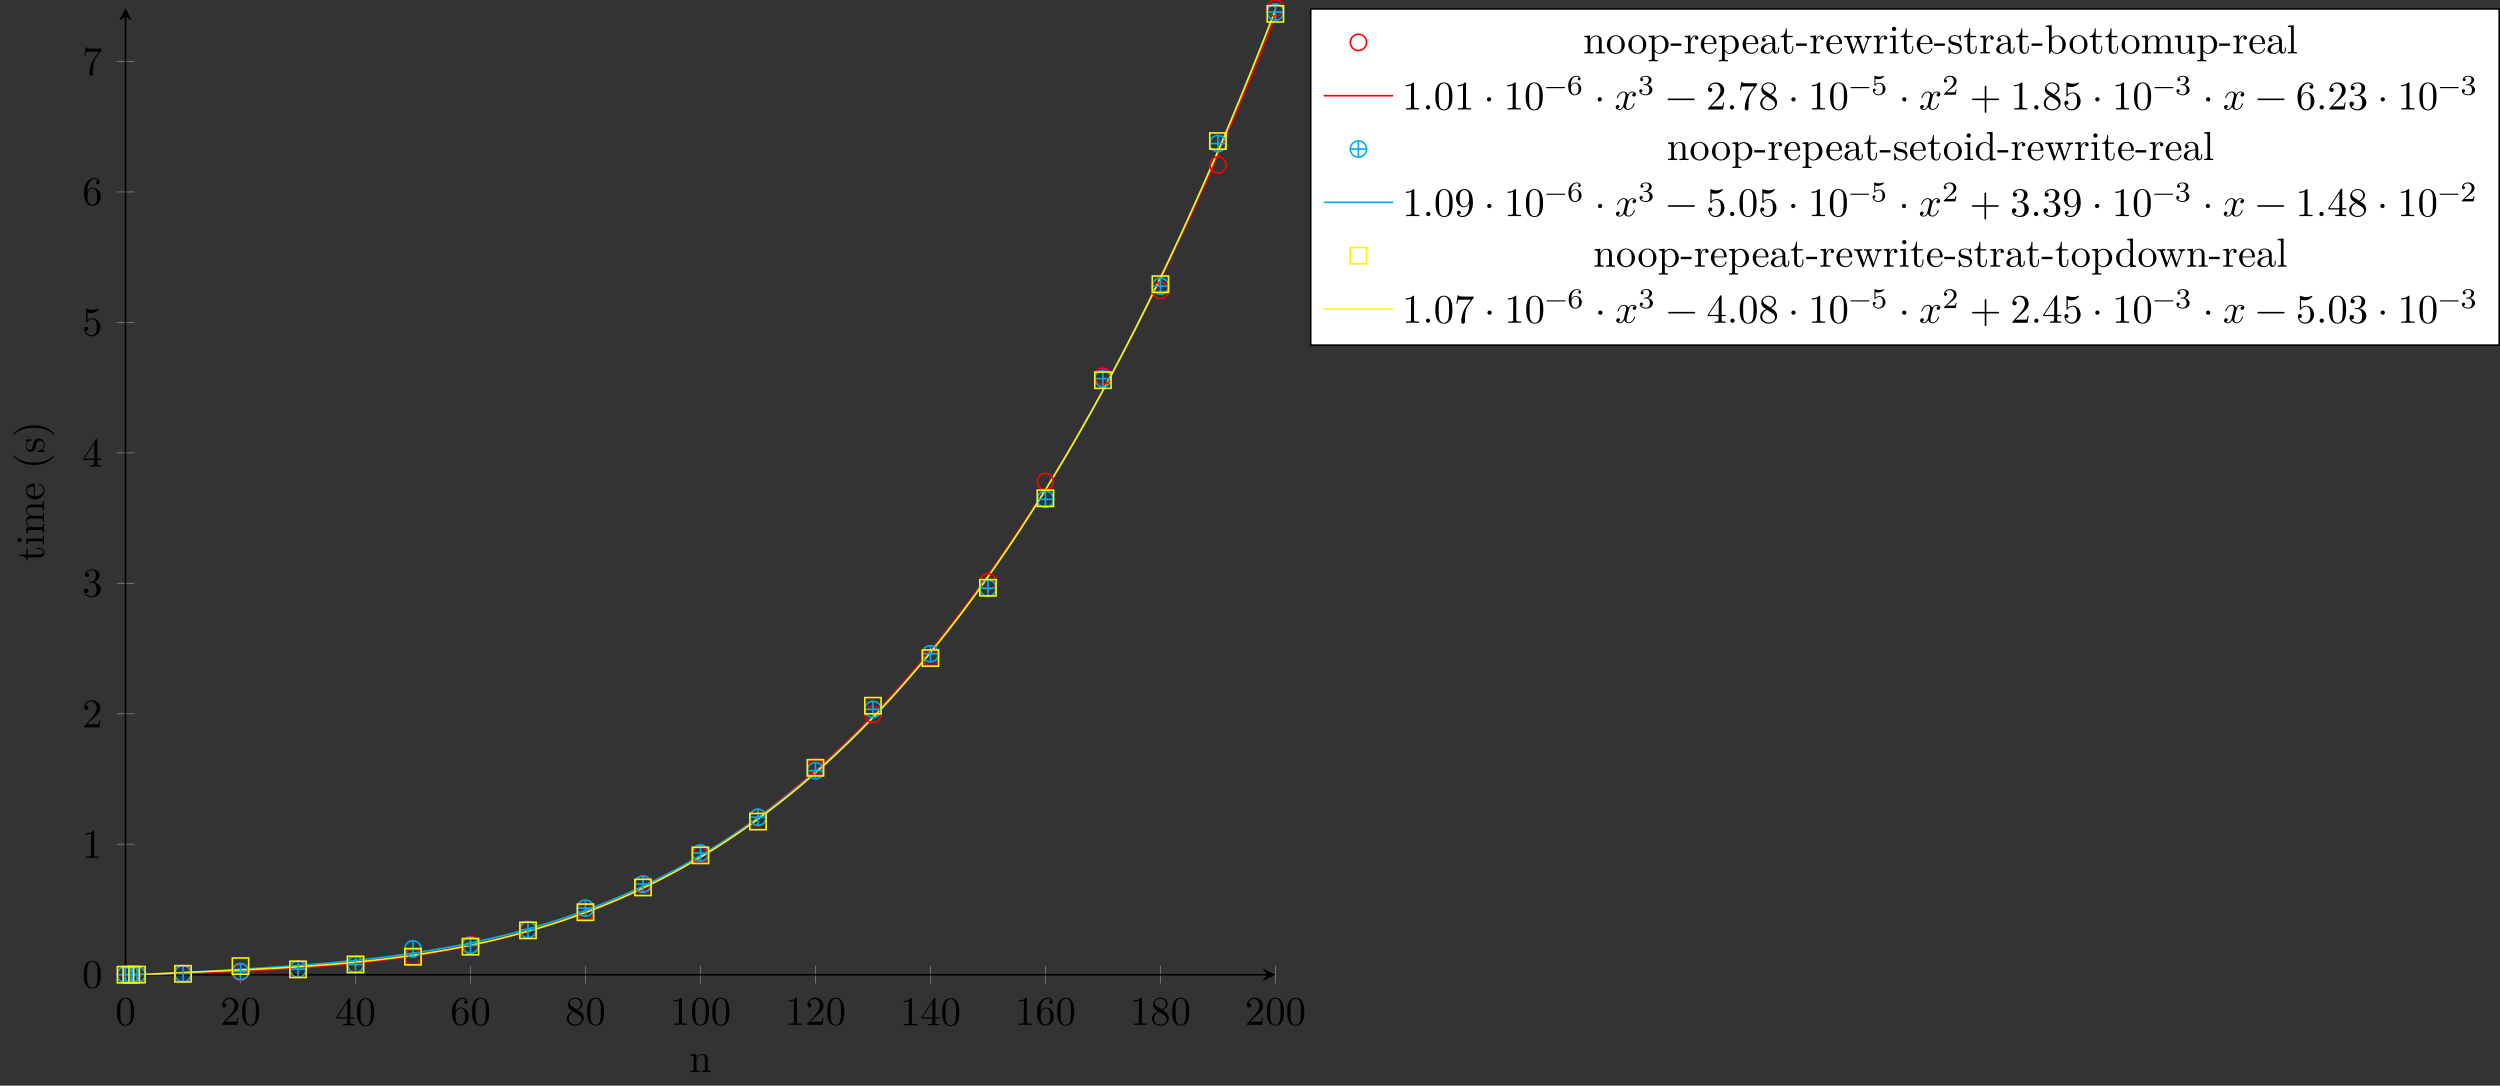 <?xml version="1.0" encoding="UTF-8"?>
<svg xmlns="http://www.w3.org/2000/svg" xmlns:xlink="http://www.w3.org/1999/xlink" width="612.447pt" height="265.959pt" viewBox="0 0 612.447 265.959" version="1.1">
<rect x="0" y="0" width="612.447" height="265.959" fill="#333333" stroke="none"/>
<defs>
<g>
<symbol overflow="visible" id="glyph0-0">
<path style="stroke:none;" d=""/>
</symbol>
<symbol overflow="visible" id="glyph0-1">
<path style="stroke:none;" d="M 4.578 -3.188 C 4.578 -3.984 4.531 -4.781 4.188 -5.516 C 3.734 -6.484 2.906 -6.641 2.5 -6.641 C 1.891 -6.641 1.172 -6.375 0.75 -5.453 C 0.438 -4.766 0.391 -3.984 0.391 -3.188 C 0.391 -2.438 0.422 -1.547 0.844 -0.781 C 1.266 0.016 2 0.219 2.484 0.219 C 3.016 0.219 3.781 0.016 4.219 -0.938 C 4.531 -1.625 4.578 -2.406 4.578 -3.188 Z M 3.766 -3.312 C 3.766 -2.562 3.766 -1.891 3.656 -1.25 C 3.5 -0.297 2.938 0 2.484 0 C 2.094 0 1.5 -0.25 1.328 -1.203 C 1.219 -1.797 1.219 -2.719 1.219 -3.312 C 1.219 -3.953 1.219 -4.609 1.297 -5.141 C 1.484 -6.328 2.234 -6.422 2.484 -6.422 C 2.812 -6.422 3.469 -6.234 3.656 -5.25 C 3.766 -4.688 3.766 -3.938 3.766 -3.312 Z M 3.766 -3.312 "/>
</symbol>
<symbol overflow="visible" id="glyph0-2">
<path style="stroke:none;" d="M 4.469 -1.734 L 4.234 -1.734 C 4.172 -1.438 4.109 -1 4 -0.844 C 3.938 -0.766 3.281 -0.766 3.062 -0.766 L 1.266 -0.766 L 2.328 -1.797 C 3.875 -3.172 4.469 -3.703 4.469 -4.703 C 4.469 -5.844 3.578 -6.641 2.359 -6.641 C 1.234 -6.641 0.5 -5.719 0.5 -4.828 C 0.5 -4.281 1 -4.281 1.031 -4.281 C 1.203 -4.281 1.547 -4.391 1.547 -4.812 C 1.547 -5.062 1.359 -5.328 1.016 -5.328 C 0.938 -5.328 0.922 -5.328 0.891 -5.312 C 1.109 -5.969 1.656 -6.328 2.234 -6.328 C 3.141 -6.328 3.562 -5.516 3.562 -4.703 C 3.562 -3.906 3.078 -3.125 2.516 -2.5 L 0.609 -0.375 C 0.5 -0.266 0.5 -0.234 0.5 0 L 4.203 0 Z M 4.469 -1.734 "/>
</symbol>
<symbol overflow="visible" id="glyph0-3">
<path style="stroke:none;" d="M 4.688 -1.641 L 4.688 -1.953 L 3.703 -1.953 L 3.703 -6.484 C 3.703 -6.688 3.703 -6.75 3.531 -6.75 C 3.453 -6.75 3.422 -6.75 3.344 -6.625 L 0.281 -1.953 L 0.281 -1.641 L 2.938 -1.641 L 2.938 -0.781 C 2.938 -0.422 2.906 -0.312 2.172 -0.312 L 1.969 -0.312 L 1.969 0 C 2.375 -0.031 2.891 -0.031 3.312 -0.031 C 3.734 -0.031 4.25 -0.031 4.672 0 L 4.672 -0.312 L 4.453 -0.312 C 3.719 -0.312 3.703 -0.422 3.703 -0.781 L 3.703 -1.641 Z M 2.984 -1.953 L 0.562 -1.953 L 2.984 -5.672 Z M 2.984 -1.953 "/>
</symbol>
<symbol overflow="visible" id="glyph0-4">
<path style="stroke:none;" d="M 4.562 -2.031 C 4.562 -3.297 3.672 -4.25 2.562 -4.25 C 1.891 -4.25 1.516 -3.75 1.312 -3.266 L 1.312 -3.516 C 1.312 -6.031 2.547 -6.391 3.062 -6.391 C 3.297 -6.391 3.719 -6.328 3.938 -5.984 C 3.781 -5.984 3.391 -5.984 3.391 -5.547 C 3.391 -5.234 3.625 -5.078 3.844 -5.078 C 4 -5.078 4.312 -5.172 4.312 -5.562 C 4.312 -6.156 3.875 -6.641 3.047 -6.641 C 1.766 -6.641 0.422 -5.359 0.422 -3.156 C 0.422 -0.484 1.578 0.219 2.5 0.219 C 3.609 0.219 4.562 -0.719 4.562 -2.031 Z M 3.656 -2.047 C 3.656 -1.562 3.656 -1.062 3.484 -0.703 C 3.188 -0.109 2.734 -0.062 2.5 -0.062 C 1.875 -0.062 1.578 -0.656 1.516 -0.812 C 1.328 -1.281 1.328 -2.078 1.328 -2.25 C 1.328 -3.031 1.656 -4.031 2.547 -4.031 C 2.719 -4.031 3.172 -4.031 3.484 -3.406 C 3.656 -3.047 3.656 -2.531 3.656 -2.047 Z M 3.656 -2.047 "/>
</symbol>
<symbol overflow="visible" id="glyph0-5">
<path style="stroke:none;" d="M 4.562 -1.672 C 4.562 -2.031 4.453 -2.484 4.062 -2.906 C 3.875 -3.109 3.719 -3.203 3.078 -3.609 C 3.797 -3.984 4.281 -4.5 4.281 -5.156 C 4.281 -6.078 3.406 -6.641 2.5 -6.641 C 1.5 -6.641 0.688 -5.906 0.688 -4.969 C 0.688 -4.797 0.703 -4.344 1.125 -3.875 C 1.234 -3.766 1.609 -3.516 1.859 -3.344 C 1.281 -3.047 0.422 -2.5 0.422 -1.5 C 0.422 -0.453 1.438 0.219 2.484 0.219 C 3.609 0.219 4.562 -0.609 4.562 -1.672 Z M 3.844 -5.156 C 3.844 -4.578 3.453 -4.109 2.859 -3.766 L 1.625 -4.562 C 1.172 -4.859 1.125 -5.188 1.125 -5.359 C 1.125 -5.969 1.781 -6.391 2.484 -6.391 C 3.203 -6.391 3.844 -5.875 3.844 -5.156 Z M 4.062 -1.312 C 4.062 -0.578 3.312 -0.062 2.5 -0.062 C 1.641 -0.062 0.922 -0.672 0.922 -1.5 C 0.922 -2.078 1.234 -2.719 2.078 -3.188 L 3.312 -2.406 C 3.594 -2.219 4.062 -1.922 4.062 -1.312 Z M 4.062 -1.312 "/>
</symbol>
<symbol overflow="visible" id="glyph0-6">
<path style="stroke:none;" d="M 4.172 0 L 4.172 -0.312 L 3.859 -0.312 C 2.953 -0.312 2.938 -0.422 2.938 -0.781 L 2.938 -6.375 C 2.938 -6.625 2.938 -6.641 2.703 -6.641 C 2.078 -6 1.203 -6 0.891 -6 L 0.891 -5.688 C 1.094 -5.688 1.672 -5.688 2.188 -5.953 L 2.188 -0.781 C 2.188 -0.422 2.156 -0.312 1.266 -0.312 L 0.953 -0.312 L 0.953 0 C 1.297 -0.031 2.156 -0.031 2.562 -0.031 C 2.953 -0.031 3.828 -0.031 4.172 0 Z M 4.172 0 "/>
</symbol>
<symbol overflow="visible" id="glyph0-7">
<path style="stroke:none;" d="M 4.562 -1.703 C 4.562 -2.516 3.922 -3.297 2.891 -3.516 C 3.703 -3.781 4.281 -4.469 4.281 -5.266 C 4.281 -6.078 3.406 -6.641 2.453 -6.641 C 1.453 -6.641 0.688 -6.047 0.688 -5.281 C 0.688 -4.953 0.906 -4.766 1.203 -4.766 C 1.5 -4.766 1.703 -4.984 1.703 -5.281 C 1.703 -5.766 1.234 -5.766 1.094 -5.766 C 1.391 -6.266 2.047 -6.391 2.406 -6.391 C 2.828 -6.391 3.375 -6.172 3.375 -5.281 C 3.375 -5.156 3.344 -4.578 3.094 -4.141 C 2.797 -3.656 2.453 -3.625 2.203 -3.625 C 2.125 -3.609 1.891 -3.594 1.812 -3.594 C 1.734 -3.578 1.672 -3.562 1.672 -3.469 C 1.672 -3.359 1.734 -3.359 1.906 -3.359 L 2.344 -3.359 C 3.156 -3.359 3.531 -2.688 3.531 -1.703 C 3.531 -0.344 2.844 -0.062 2.406 -0.062 C 1.969 -0.062 1.219 -0.234 0.875 -0.812 C 1.219 -0.766 1.531 -0.984 1.531 -1.359 C 1.531 -1.719 1.266 -1.922 0.984 -1.922 C 0.734 -1.922 0.422 -1.781 0.422 -1.344 C 0.422 -0.438 1.344 0.219 2.438 0.219 C 3.656 0.219 4.562 -0.688 4.562 -1.703 Z M 4.562 -1.703 "/>
</symbol>
<symbol overflow="visible" id="glyph0-8">
<path style="stroke:none;" d="M 4.469 -2 C 4.469 -3.188 3.656 -4.188 2.578 -4.188 C 2.109 -4.188 1.672 -4.031 1.312 -3.672 L 1.312 -5.625 C 1.516 -5.562 1.844 -5.5 2.156 -5.5 C 3.391 -5.5 4.094 -6.406 4.094 -6.531 C 4.094 -6.594 4.062 -6.641 3.984 -6.641 C 3.984 -6.641 3.953 -6.641 3.906 -6.609 C 3.703 -6.516 3.219 -6.312 2.547 -6.312 C 2.156 -6.312 1.688 -6.391 1.219 -6.594 C 1.141 -6.625 1.109 -6.625 1.109 -6.625 C 1 -6.625 1 -6.547 1 -6.391 L 1 -3.438 C 1 -3.266 1 -3.188 1.141 -3.188 C 1.219 -3.188 1.234 -3.203 1.281 -3.266 C 1.391 -3.422 1.75 -3.969 2.562 -3.969 C 3.078 -3.969 3.328 -3.516 3.406 -3.328 C 3.562 -2.953 3.594 -2.578 3.594 -2.078 C 3.594 -1.719 3.594 -1.125 3.344 -0.703 C 3.109 -0.312 2.734 -0.062 2.281 -0.062 C 1.562 -0.062 0.984 -0.594 0.812 -1.172 C 0.844 -1.172 0.875 -1.156 0.984 -1.156 C 1.312 -1.156 1.484 -1.406 1.484 -1.641 C 1.484 -1.891 1.312 -2.141 0.984 -2.141 C 0.844 -2.141 0.5 -2.062 0.5 -1.609 C 0.5 -0.75 1.188 0.219 2.297 0.219 C 3.453 0.219 4.469 -0.734 4.469 -2 Z M 4.469 -2 "/>
</symbol>
<symbol overflow="visible" id="glyph0-9">
<path style="stroke:none;" d="M 4.828 -6.422 L 2.406 -6.422 C 1.203 -6.422 1.172 -6.547 1.141 -6.734 L 0.891 -6.734 L 0.562 -4.688 L 0.812 -4.688 C 0.844 -4.844 0.922 -5.469 1.062 -5.594 C 1.125 -5.656 1.906 -5.656 2.031 -5.656 L 4.094 -5.656 L 2.984 -4.078 C 2.078 -2.734 1.75 -1.344 1.75 -0.328 C 1.75 -0.234 1.75 0.219 2.219 0.219 C 2.672 0.219 2.672 -0.234 2.672 -0.328 L 2.672 -0.844 C 2.672 -1.391 2.703 -1.938 2.781 -2.469 C 2.828 -2.703 2.953 -3.562 3.406 -4.172 L 4.75 -6.078 C 4.828 -6.188 4.828 -6.203 4.828 -6.422 Z M 4.828 -6.422 "/>
</symbol>
<symbol overflow="visible" id="glyph0-10">
<path style="stroke:none;" d="M 1.906 -0.531 C 1.906 -0.812 1.672 -1.062 1.391 -1.062 C 1.094 -1.062 0.859 -0.812 0.859 -0.531 C 0.859 -0.234 1.094 0 1.391 0 C 1.672 0 1.906 -0.234 1.906 -0.531 Z M 1.906 -0.531 "/>
</symbol>
<symbol overflow="visible" id="glyph0-11">
<path style="stroke:none;" d="M 1.906 -2.5 C 1.906 -2.781 1.672 -3.016 1.391 -3.016 C 1.094 -3.016 0.859 -2.781 0.859 -2.5 C 0.859 -2.203 1.094 -1.969 1.391 -1.969 C 1.672 -1.969 1.906 -2.203 1.906 -2.5 Z M 1.906 -2.5 "/>
</symbol>
<symbol overflow="visible" id="glyph0-12">
<path style="stroke:none;" d="M 5.25 -3.75 C 5.25 -4.266 4.672 -4.406 4.328 -4.406 C 3.75 -4.406 3.406 -3.875 3.281 -3.656 C 3.031 -4.312 2.5 -4.406 2.203 -4.406 C 1.172 -4.406 0.594 -3.125 0.594 -2.875 C 0.594 -2.766 0.719 -2.766 0.719 -2.766 C 0.797 -2.766 0.828 -2.797 0.844 -2.875 C 1.188 -3.938 1.844 -4.188 2.188 -4.188 C 2.375 -4.188 2.719 -4.094 2.719 -3.516 C 2.719 -3.203 2.547 -2.547 2.188 -1.141 C 2.031 -0.531 1.672 -0.109 1.234 -0.109 C 1.172 -0.109 0.953 -0.109 0.734 -0.234 C 0.984 -0.297 1.203 -0.5 1.203 -0.781 C 1.203 -1.047 0.984 -1.125 0.844 -1.125 C 0.531 -1.125 0.297 -0.875 0.297 -0.547 C 0.297 -0.094 0.781 0.109 1.219 0.109 C 1.891 0.109 2.25 -0.594 2.266 -0.641 C 2.391 -0.281 2.75 0.109 3.344 0.109 C 4.375 0.109 4.938 -1.172 4.938 -1.422 C 4.938 -1.531 4.859 -1.531 4.828 -1.531 C 4.734 -1.531 4.719 -1.484 4.688 -1.422 C 4.359 -0.344 3.688 -0.109 3.375 -0.109 C 2.984 -0.109 2.828 -0.422 2.828 -0.766 C 2.828 -0.984 2.875 -1.203 2.984 -1.641 L 3.328 -3.016 C 3.391 -3.266 3.625 -4.188 4.312 -4.188 C 4.359 -4.188 4.609 -4.188 4.812 -4.062 C 4.531 -4 4.344 -3.766 4.344 -3.516 C 4.344 -3.359 4.453 -3.172 4.719 -3.172 C 4.938 -3.172 5.25 -3.344 5.25 -3.75 Z M 5.25 -3.75 "/>
</symbol>
<symbol overflow="visible" id="glyph0-13">
<path style="stroke:none;" d="M 7.203 -2.5 C 7.203 -2.609 7.109 -2.688 7 -2.688 L 0.75 -2.688 C 0.641 -2.688 0.562 -2.609 0.562 -2.5 C 0.562 -2.375 0.641 -2.297 0.75 -2.297 L 7 -2.297 C 7.109 -2.297 7.203 -2.375 7.203 -2.5 Z M 7.203 -2.5 "/>
</symbol>
<symbol overflow="visible" id="glyph0-14">
<path style="stroke:none;" d="M 7.203 -2.5 C 7.203 -2.609 7.109 -2.688 7 -2.688 L 4.078 -2.688 L 4.078 -5.609 C 4.078 -5.719 3.984 -5.812 3.875 -5.812 C 3.766 -5.812 3.672 -5.719 3.672 -5.609 L 3.672 -2.688 L 0.75 -2.688 C 0.641 -2.688 0.562 -2.609 0.562 -2.5 C 0.562 -2.375 0.641 -2.297 0.75 -2.297 L 3.672 -2.297 L 3.672 0.625 C 3.672 0.734 3.766 0.828 3.875 0.828 C 3.984 0.828 4.078 0.734 4.078 0.625 L 4.078 -2.297 L 7 -2.297 C 7.109 -2.297 7.203 -2.375 7.203 -2.5 Z M 7.203 -2.5 "/>
</symbol>
<symbol overflow="visible" id="glyph0-15">
<path style="stroke:none;" d="M 4.562 -3.281 C 4.562 -5.969 3.406 -6.641 2.516 -6.641 C 1.969 -6.641 1.484 -6.453 1.062 -6.016 C 0.641 -5.562 0.422 -5.141 0.422 -4.391 C 0.422 -3.156 1.297 -2.172 2.406 -2.172 C 3.016 -2.172 3.422 -2.594 3.656 -3.172 L 3.656 -2.844 C 3.656 -0.516 2.625 -0.062 2.047 -0.062 C 1.875 -0.062 1.328 -0.078 1.062 -0.422 C 1.5 -0.422 1.578 -0.703 1.578 -0.875 C 1.578 -1.188 1.344 -1.328 1.125 -1.328 C 0.969 -1.328 0.672 -1.25 0.672 -0.859 C 0.672 -0.188 1.203 0.219 2.047 0.219 C 3.344 0.219 4.562 -1.141 4.562 -3.281 Z M 3.641 -4.203 C 3.641 -3.375 3.297 -2.406 2.422 -2.406 C 2.266 -2.406 1.797 -2.406 1.5 -3.031 C 1.312 -3.406 1.312 -3.891 1.312 -4.391 C 1.312 -4.922 1.312 -5.391 1.531 -5.766 C 1.797 -6.266 2.172 -6.391 2.516 -6.391 C 2.984 -6.391 3.312 -6.047 3.484 -5.609 C 3.594 -5.281 3.641 -4.656 3.641 -4.203 Z M 3.641 -4.203 "/>
</symbol>
<symbol overflow="visible" id="glyph1-0">
<path style="stroke:none;" d=""/>
</symbol>
<symbol overflow="visible" id="glyph1-1">
<path style="stroke:none;" d="M 5.328 0 L 5.328 -0.312 C 4.812 -0.312 4.562 -0.312 4.562 -0.609 L 4.562 -2.516 C 4.562 -3.375 4.562 -3.672 4.25 -4.031 C 4.109 -4.203 3.781 -4.406 3.203 -4.406 C 2.469 -4.406 2 -3.984 1.719 -3.359 L 1.719 -4.406 L 0.312 -4.297 L 0.312 -3.984 C 1.016 -3.984 1.094 -3.922 1.094 -3.422 L 1.094 -0.75 C 1.094 -0.312 0.984 -0.312 0.312 -0.312 L 0.312 0 L 1.453 -0.031 L 2.562 0 L 2.562 -0.312 C 1.891 -0.312 1.781 -0.312 1.781 -0.75 L 1.781 -2.594 C 1.781 -3.625 2.5 -4.188 3.125 -4.188 C 3.766 -4.188 3.875 -3.656 3.875 -3.078 L 3.875 -0.75 C 3.875 -0.312 3.766 -0.312 3.094 -0.312 L 3.094 0 L 4.219 -0.031 Z M 5.328 0 "/>
</symbol>
<symbol overflow="visible" id="glyph1-2">
<path style="stroke:none;" d="M 4.688 -2.141 C 4.688 -3.406 3.703 -4.469 2.5 -4.469 C 1.25 -4.469 0.281 -3.375 0.281 -2.141 C 0.281 -0.844 1.312 0.109 2.484 0.109 C 3.688 0.109 4.688 -0.875 4.688 -2.141 Z M 3.875 -2.219 C 3.875 -1.859 3.875 -1.312 3.656 -0.875 C 3.422 -0.422 2.984 -0.141 2.5 -0.141 C 2.062 -0.141 1.625 -0.344 1.359 -0.812 C 1.109 -1.25 1.109 -1.859 1.109 -2.219 C 1.109 -2.609 1.109 -3.141 1.344 -3.578 C 1.609 -4.031 2.078 -4.25 2.484 -4.25 C 2.922 -4.25 3.344 -4.031 3.609 -3.594 C 3.875 -3.172 3.875 -2.594 3.875 -2.219 Z M 3.875 -2.219 "/>
</symbol>
<symbol overflow="visible" id="glyph1-3">
<path style="stroke:none;" d="M 5.188 -2.156 C 5.188 -3.422 4.234 -4.406 3.109 -4.406 C 2.328 -4.406 1.906 -3.969 1.719 -3.75 L 1.719 -4.406 L 0.281 -4.297 L 0.281 -3.984 C 0.984 -3.984 1.062 -3.922 1.062 -3.484 L 1.062 1.172 C 1.062 1.625 0.953 1.625 0.281 1.625 L 0.281 1.938 L 1.391 1.906 L 2.516 1.938 L 2.516 1.625 C 1.859 1.625 1.75 1.625 1.75 1.172 L 1.75 -0.594 C 1.797 -0.422 2.219 0.109 2.969 0.109 C 4.156 0.109 5.188 -0.875 5.188 -2.156 Z M 4.359 -2.156 C 4.359 -0.953 3.672 -0.109 2.938 -0.109 C 2.531 -0.109 2.156 -0.312 1.891 -0.719 C 1.75 -0.922 1.75 -0.938 1.75 -1.141 L 1.75 -3.359 C 2.031 -3.875 2.516 -4.156 3.031 -4.156 C 3.766 -4.156 4.359 -3.281 4.359 -2.156 Z M 4.359 -2.156 "/>
</symbol>
<symbol overflow="visible" id="glyph1-4">
<path style="stroke:none;" d="M 2.75 -1.859 L 2.75 -2.438 L 0.109 -2.438 L 0.109 -1.859 Z M 2.75 -1.859 "/>
</symbol>
<symbol overflow="visible" id="glyph1-5">
<path style="stroke:none;" d="M 3.625 -3.797 C 3.625 -4.109 3.312 -4.406 2.891 -4.406 C 2.156 -4.406 1.797 -3.734 1.672 -3.312 L 1.672 -4.406 L 0.281 -4.297 L 0.281 -3.984 C 0.984 -3.984 1.062 -3.922 1.062 -3.422 L 1.062 -0.75 C 1.062 -0.312 0.953 -0.312 0.281 -0.312 L 0.281 0 L 1.422 -0.031 C 1.812 -0.031 2.281 -0.031 2.688 0 L 2.688 -0.312 L 2.469 -0.312 C 1.734 -0.312 1.719 -0.422 1.719 -0.781 L 1.719 -2.312 C 1.719 -3.297 2.141 -4.188 2.891 -4.188 C 2.953 -4.188 2.984 -4.188 3 -4.172 C 2.969 -4.172 2.766 -4.047 2.766 -3.781 C 2.766 -3.516 2.984 -3.359 3.203 -3.359 C 3.375 -3.359 3.625 -3.484 3.625 -3.797 Z M 3.625 -3.797 "/>
</symbol>
<symbol overflow="visible" id="glyph1-6">
<path style="stroke:none;" d="M 4.141 -1.188 C 4.141 -1.281 4.062 -1.312 4 -1.312 C 3.922 -1.312 3.891 -1.25 3.875 -1.172 C 3.531 -0.141 2.625 -0.141 2.531 -0.141 C 2.031 -0.141 1.641 -0.438 1.406 -0.812 C 1.109 -1.281 1.109 -1.938 1.109 -2.297 L 3.891 -2.297 C 4.109 -2.297 4.141 -2.297 4.141 -2.516 C 4.141 -3.5 3.594 -4.469 2.359 -4.469 C 1.203 -4.469 0.281 -3.438 0.281 -2.188 C 0.281 -0.859 1.328 0.109 2.469 0.109 C 3.688 0.109 4.141 -1 4.141 -1.188 Z M 3.484 -2.516 L 1.109 -2.516 C 1.172 -4 2.016 -4.25 2.359 -4.25 C 3.375 -4.25 3.484 -2.906 3.484 -2.516 Z M 3.484 -2.516 "/>
</symbol>
<symbol overflow="visible" id="glyph1-7">
<path style="stroke:none;" d="M 4.812 -0.891 L 4.812 -1.453 L 4.562 -1.453 L 4.562 -0.891 C 4.562 -0.312 4.312 -0.25 4.203 -0.25 C 3.875 -0.25 3.844 -0.703 3.844 -0.75 L 3.844 -2.734 C 3.844 -3.156 3.844 -3.547 3.484 -3.922 C 3.094 -4.312 2.594 -4.469 2.109 -4.469 C 1.297 -4.469 0.609 -4 0.609 -3.344 C 0.609 -3.047 0.812 -2.875 1.062 -2.875 C 1.344 -2.875 1.531 -3.078 1.531 -3.328 C 1.531 -3.453 1.469 -3.781 1.016 -3.781 C 1.281 -4.141 1.781 -4.25 2.094 -4.25 C 2.578 -4.25 3.156 -3.859 3.156 -2.969 L 3.156 -2.609 C 2.641 -2.578 1.938 -2.547 1.312 -2.25 C 0.562 -1.906 0.312 -1.391 0.312 -0.953 C 0.312 -0.141 1.281 0.109 1.906 0.109 C 2.578 0.109 3.031 -0.297 3.219 -0.75 C 3.266 -0.359 3.531 0.062 4 0.062 C 4.203 0.062 4.812 -0.078 4.812 -0.891 Z M 3.156 -1.391 C 3.156 -0.453 2.438 -0.109 1.984 -0.109 C 1.5 -0.109 1.094 -0.453 1.094 -0.953 C 1.094 -1.5 1.5 -2.328 3.156 -2.391 Z M 3.156 -1.391 "/>
</symbol>
<symbol overflow="visible" id="glyph1-8">
<path style="stroke:none;" d="M 3.312 -1.234 L 3.312 -1.797 L 3.062 -1.797 L 3.062 -1.25 C 3.062 -0.516 2.766 -0.141 2.391 -0.141 C 1.719 -0.141 1.719 -1.047 1.719 -1.219 L 1.719 -3.984 L 3.156 -3.984 L 3.156 -4.297 L 1.719 -4.297 L 1.719 -6.125 L 1.469 -6.125 C 1.469 -5.312 1.172 -4.25 0.188 -4.203 L 0.188 -3.984 L 1.031 -3.984 L 1.031 -1.234 C 1.031 -0.016 1.969 0.109 2.328 0.109 C 3.031 0.109 3.312 -0.594 3.312 -1.234 Z M 3.312 -1.234 "/>
</symbol>
<symbol overflow="visible" id="glyph1-9">
<path style="stroke:none;" d="M 7.016 -3.984 L 7.016 -4.297 C 6.781 -4.281 6.5 -4.266 6.281 -4.266 L 5.359 -4.297 L 5.359 -3.984 C 5.719 -3.984 5.938 -3.797 5.938 -3.516 C 5.938 -3.453 5.938 -3.422 5.875 -3.297 L 4.969 -0.75 L 3.984 -3.531 C 3.953 -3.656 3.938 -3.672 3.938 -3.719 C 3.938 -3.984 4.328 -3.984 4.531 -3.984 L 4.531 -4.297 L 3.484 -4.266 C 3.188 -4.266 2.906 -4.281 2.609 -4.297 L 2.609 -3.984 C 2.969 -3.984 3.125 -3.969 3.234 -3.844 C 3.281 -3.781 3.391 -3.484 3.453 -3.297 L 2.609 -0.875 L 1.656 -3.531 C 1.609 -3.656 1.609 -3.672 1.609 -3.719 C 1.609 -3.984 2 -3.984 2.188 -3.984 L 2.188 -4.297 L 1.109 -4.266 L 0.172 -4.297 L 0.172 -3.984 C 0.672 -3.984 0.797 -3.953 0.922 -3.641 L 2.172 -0.109 C 2.219 0.031 2.25 0.109 2.375 0.109 C 2.516 0.109 2.531 0.047 2.578 -0.094 L 3.594 -2.906 L 4.609 -0.078 C 4.641 0.031 4.672 0.109 4.812 0.109 C 4.938 0.109 4.969 0.016 5 -0.078 L 6.172 -3.344 C 6.344 -3.844 6.656 -3.984 7.016 -3.984 Z M 7.016 -3.984 "/>
</symbol>
<symbol overflow="visible" id="glyph1-10">
<path style="stroke:none;" d="M 2.469 0 L 2.469 -0.312 C 1.797 -0.312 1.766 -0.359 1.766 -0.75 L 1.766 -4.406 L 0.375 -4.297 L 0.375 -3.984 C 1.016 -3.984 1.109 -3.922 1.109 -3.438 L 1.109 -0.75 C 1.109 -0.312 1 -0.312 0.328 -0.312 L 0.328 0 L 1.422 -0.031 C 1.781 -0.031 2.125 -0.016 2.469 0 Z M 1.906 -6.016 C 1.906 -6.297 1.688 -6.547 1.391 -6.547 C 1.047 -6.547 0.844 -6.266 0.844 -6.016 C 0.844 -5.75 1.078 -5.5 1.375 -5.5 C 1.719 -5.5 1.906 -5.766 1.906 -6.016 Z M 1.906 -6.016 "/>
</symbol>
<symbol overflow="visible" id="glyph1-11">
<path style="stroke:none;" d="M 3.594 -1.281 C 3.594 -1.797 3.297 -2.109 3.172 -2.219 C 2.844 -2.547 2.453 -2.625 2.031 -2.703 C 1.469 -2.812 0.812 -2.938 0.812 -3.516 C 0.812 -3.875 1.062 -4.281 1.922 -4.281 C 3.016 -4.281 3.078 -3.375 3.094 -3.078 C 3.094 -2.984 3.203 -2.984 3.203 -2.984 C 3.344 -2.984 3.344 -3.031 3.344 -3.219 L 3.344 -4.234 C 3.344 -4.391 3.344 -4.469 3.234 -4.469 C 3.188 -4.469 3.156 -4.469 3.031 -4.344 C 3 -4.312 2.906 -4.219 2.859 -4.188 C 2.484 -4.469 2.078 -4.469 1.922 -4.469 C 0.703 -4.469 0.328 -3.797 0.328 -3.234 C 0.328 -2.891 0.484 -2.609 0.75 -2.391 C 1.078 -2.141 1.359 -2.078 2.078 -1.938 C 2.297 -1.891 3.109 -1.734 3.109 -1.016 C 3.109 -0.516 2.766 -0.109 1.984 -0.109 C 1.141 -0.109 0.781 -0.672 0.594 -1.531 C 0.562 -1.656 0.562 -1.688 0.453 -1.688 C 0.328 -1.688 0.328 -1.625 0.328 -1.453 L 0.328 -0.125 C 0.328 0.047 0.328 0.109 0.438 0.109 C 0.484 0.109 0.5 0.094 0.688 -0.094 C 0.703 -0.109 0.703 -0.125 0.891 -0.312 C 1.328 0.094 1.781 0.109 1.984 0.109 C 3.125 0.109 3.594 -0.562 3.594 -1.281 Z M 3.594 -1.281 "/>
</symbol>
<symbol overflow="visible" id="glyph1-12">
<path style="stroke:none;" d="M 5.188 -2.156 C 5.188 -3.422 4.219 -4.406 3.078 -4.406 C 2.297 -4.406 1.875 -3.938 1.719 -3.766 L 1.719 -6.922 L 0.281 -6.812 L 0.281 -6.5 C 0.984 -6.5 1.062 -6.438 1.062 -5.938 L 1.062 0 L 1.312 0 L 1.672 -0.625 C 1.812 -0.391 2.234 0.109 2.969 0.109 C 4.156 0.109 5.188 -0.875 5.188 -2.156 Z M 4.359 -2.156 C 4.359 -1.797 4.344 -1.203 4.062 -0.75 C 3.844 -0.438 3.469 -0.109 2.938 -0.109 C 2.484 -0.109 2.125 -0.344 1.891 -0.719 C 1.75 -0.922 1.75 -0.953 1.75 -1.141 L 1.75 -3.188 C 1.75 -3.375 1.75 -3.391 1.859 -3.547 C 2.25 -4.109 2.797 -4.188 3.031 -4.188 C 3.484 -4.188 3.844 -3.922 4.078 -3.547 C 4.344 -3.141 4.359 -2.578 4.359 -2.156 Z M 4.359 -2.156 "/>
</symbol>
<symbol overflow="visible" id="glyph1-13">
<path style="stroke:none;" d="M 8.109 0 L 8.109 -0.312 C 7.594 -0.312 7.344 -0.312 7.328 -0.609 L 7.328 -2.516 C 7.328 -3.375 7.328 -3.672 7.016 -4.031 C 6.875 -4.203 6.547 -4.406 5.969 -4.406 C 5.141 -4.406 4.688 -3.812 4.531 -3.422 C 4.391 -4.297 3.656 -4.406 3.203 -4.406 C 2.469 -4.406 2 -3.984 1.719 -3.359 L 1.719 -4.406 L 0.312 -4.297 L 0.312 -3.984 C 1.016 -3.984 1.094 -3.922 1.094 -3.422 L 1.094 -0.75 C 1.094 -0.312 0.984 -0.312 0.312 -0.312 L 0.312 0 L 1.453 -0.031 L 2.562 0 L 2.562 -0.312 C 1.891 -0.312 1.781 -0.312 1.781 -0.75 L 1.781 -2.594 C 1.781 -3.625 2.5 -4.188 3.125 -4.188 C 3.766 -4.188 3.875 -3.656 3.875 -3.078 L 3.875 -0.75 C 3.875 -0.312 3.766 -0.312 3.094 -0.312 L 3.094 0 L 4.219 -0.031 L 5.328 0 L 5.328 -0.312 C 4.672 -0.312 4.562 -0.312 4.562 -0.75 L 4.562 -2.594 C 4.562 -3.625 5.266 -4.188 5.906 -4.188 C 6.531 -4.188 6.641 -3.656 6.641 -3.078 L 6.641 -0.75 C 6.641 -0.312 6.531 -0.312 5.859 -0.312 L 5.859 0 L 6.984 -0.031 Z M 8.109 0 "/>
</symbol>
<symbol overflow="visible" id="glyph1-14">
<path style="stroke:none;" d="M 5.328 0 L 5.328 -0.312 C 4.641 -0.312 4.562 -0.375 4.562 -0.875 L 4.562 -4.406 L 3.094 -4.297 L 3.094 -3.984 C 3.781 -3.984 3.875 -3.922 3.875 -3.422 L 3.875 -1.656 C 3.875 -0.781 3.391 -0.109 2.656 -0.109 C 1.828 -0.109 1.781 -0.578 1.781 -1.094 L 1.781 -4.406 L 0.312 -4.297 L 0.312 -3.984 C 1.094 -3.984 1.094 -3.953 1.094 -3.078 L 1.094 -1.578 C 1.094 -0.797 1.094 0.109 2.609 0.109 C 3.172 0.109 3.609 -0.172 3.891 -0.781 L 3.891 0.109 Z M 5.328 0 "/>
</symbol>
<symbol overflow="visible" id="glyph1-15">
<path style="stroke:none;" d="M 2.547 0 L 2.547 -0.312 C 1.875 -0.312 1.766 -0.312 1.766 -0.75 L 1.766 -6.922 L 0.328 -6.812 L 0.328 -6.5 C 1.031 -6.5 1.109 -6.438 1.109 -5.938 L 1.109 -0.75 C 1.109 -0.312 1 -0.312 0.328 -0.312 L 0.328 0 L 1.438 -0.031 Z M 2.547 0 "/>
</symbol>
<symbol overflow="visible" id="glyph1-16">
<path style="stroke:none;" d="M 5.25 0 L 5.25 -0.312 C 4.562 -0.312 4.469 -0.375 4.469 -0.875 L 4.469 -6.922 L 3.047 -6.812 L 3.047 -6.5 C 3.734 -6.5 3.812 -6.438 3.812 -5.938 L 3.812 -3.781 C 3.531 -4.141 3.094 -4.406 2.562 -4.406 C 1.391 -4.406 0.344 -3.422 0.344 -2.141 C 0.344 -0.875 1.312 0.109 2.453 0.109 C 3.094 0.109 3.531 -0.234 3.781 -0.547 L 3.781 0.109 Z M 3.781 -1.172 C 3.781 -1 3.781 -0.984 3.672 -0.812 C 3.375 -0.328 2.938 -0.109 2.5 -0.109 C 2.047 -0.109 1.688 -0.375 1.453 -0.75 C 1.203 -1.156 1.172 -1.719 1.172 -2.141 C 1.172 -2.5 1.188 -3.094 1.469 -3.547 C 1.688 -3.859 2.062 -4.188 2.609 -4.188 C 2.953 -4.188 3.375 -4.031 3.672 -3.594 C 3.781 -3.422 3.781 -3.406 3.781 -3.219 Z M 3.781 -1.172 "/>
</symbol>
<symbol overflow="visible" id="glyph2-0">
<path style="stroke:none;" d=""/>
</symbol>
<symbol overflow="visible" id="glyph2-1">
<path style="stroke:none;" d="M -1.234 -3.312 L -1.797 -3.312 L -1.797 -3.062 L -1.25 -3.062 C -0.516 -3.062 -0.141 -2.766 -0.141 -2.391 C -0.141 -1.719 -1.047 -1.719 -1.219 -1.719 L -3.984 -1.719 L -3.984 -3.156 L -4.297 -3.156 L -4.297 -1.719 L -6.125 -1.719 L -6.125 -1.469 C -5.312 -1.469 -4.25 -1.172 -4.203 -0.188 L -3.984 -0.188 L -3.984 -1.031 L -1.234 -1.031 C -0.016 -1.031 0.109 -1.969 0.109 -2.328 C 0.109 -3.031 -0.594 -3.312 -1.234 -3.312 Z M -1.234 -3.312 "/>
</symbol>
<symbol overflow="visible" id="glyph2-2">
<path style="stroke:none;" d="M 0 -2.469 L -0.312 -2.469 C -0.312 -1.797 -0.359 -1.766 -0.75 -1.766 L -4.406 -1.766 L -4.297 -0.375 L -3.984 -0.375 C -3.984 -1.016 -3.922 -1.109 -3.438 -1.109 L -0.75 -1.109 C -0.312 -1.109 -0.312 -1 -0.312 -0.328 L 0 -0.328 L -0.031 -1.422 C -0.031 -1.781 -0.016 -2.125 0 -2.469 Z M -6.016 -1.906 C -6.297 -1.906 -6.547 -1.688 -6.547 -1.391 C -6.547 -1.047 -6.266 -0.844 -6.016 -0.844 C -5.75 -0.844 -5.5 -1.078 -5.5 -1.375 C -5.5 -1.719 -5.766 -1.906 -6.016 -1.906 Z M -6.016 -1.906 "/>
</symbol>
<symbol overflow="visible" id="glyph2-3">
<path style="stroke:none;" d="M 0 -8.109 L -0.312 -8.109 C -0.312 -7.594 -0.312 -7.344 -0.609 -7.328 L -2.516 -7.328 C -3.375 -7.328 -3.672 -7.328 -4.031 -7.016 C -4.203 -6.875 -4.406 -6.547 -4.406 -5.969 C -4.406 -5.141 -3.812 -4.688 -3.422 -4.531 C -4.297 -4.391 -4.406 -3.656 -4.406 -3.203 C -4.406 -2.469 -3.984 -2 -3.359 -1.719 L -4.406 -1.719 L -4.297 -0.312 L -3.984 -0.312 C -3.984 -1.016 -3.922 -1.094 -3.422 -1.094 L -0.75 -1.094 C -0.312 -1.094 -0.312 -0.984 -0.312 -0.312 L 0 -0.312 L -0.031 -1.453 L 0 -2.562 L -0.312 -2.562 C -0.312 -1.891 -0.312 -1.781 -0.75 -1.781 L -2.594 -1.781 C -3.625 -1.781 -4.188 -2.5 -4.188 -3.125 C -4.188 -3.766 -3.656 -3.875 -3.078 -3.875 L -0.75 -3.875 C -0.312 -3.875 -0.312 -3.766 -0.312 -3.094 L 0 -3.094 L -0.031 -4.219 L 0 -5.328 L -0.312 -5.328 C -0.312 -4.672 -0.312 -4.562 -0.75 -4.562 L -2.594 -4.562 C -3.625 -4.562 -4.188 -5.266 -4.188 -5.906 C -4.188 -6.531 -3.656 -6.641 -3.078 -6.641 L -0.75 -6.641 C -0.312 -6.641 -0.312 -6.531 -0.312 -5.859 L 0 -5.859 L -0.031 -6.984 Z M 0 -8.109 "/>
</symbol>
<symbol overflow="visible" id="glyph2-4">
<path style="stroke:none;" d="M -1.188 -4.141 C -1.281 -4.141 -1.312 -4.062 -1.312 -4 C -1.312 -3.922 -1.25 -3.891 -1.172 -3.875 C -0.141 -3.531 -0.141 -2.625 -0.141 -2.531 C -0.141 -2.031 -0.438 -1.641 -0.812 -1.406 C -1.281 -1.109 -1.938 -1.109 -2.297 -1.109 L -2.297 -3.891 C -2.297 -4.109 -2.297 -4.141 -2.516 -4.141 C -3.5 -4.141 -4.469 -3.594 -4.469 -2.359 C -4.469 -1.203 -3.438 -0.281 -2.188 -0.281 C -0.859 -0.281 0.109 -1.328 0.109 -2.469 C 0.109 -3.688 -1 -4.141 -1.188 -4.141 Z M -2.516 -3.484 L -2.516 -1.109 C -4 -1.172 -4.25 -2.016 -4.25 -2.359 C -4.25 -3.375 -2.906 -3.484 -2.516 -3.484 Z M -2.516 -3.484 "/>
</symbol>
<symbol overflow="visible" id="glyph2-5">
<path style="stroke:none;" d="M 2.391 -3.297 C 2.359 -3.297 2.344 -3.297 2.172 -3.125 C 0.922 -1.891 -0.969 -1.562 -2.5 -1.562 C -4.234 -1.562 -5.969 -1.938 -7.203 -3.172 C -7.328 -3.297 -7.344 -3.297 -7.375 -3.297 C -7.453 -3.297 -7.484 -3.266 -7.484 -3.203 C -7.484 -3.094 -6.797 -2.203 -5.531 -1.609 C -4.438 -1.109 -3.328 -0.984 -2.5 -0.984 C -1.719 -0.984 -0.516 -1.094 0.625 -1.641 C 1.844 -2.25 2.5 -3.094 2.5 -3.203 C 2.5 -3.266 2.469 -3.297 2.391 -3.297 Z M 2.391 -3.297 "/>
</symbol>
<symbol overflow="visible" id="glyph2-6">
<path style="stroke:none;" d="M -1.281 -3.594 C -1.797 -3.594 -2.109 -3.297 -2.219 -3.172 C -2.547 -2.844 -2.625 -2.453 -2.703 -2.031 C -2.812 -1.469 -2.938 -0.812 -3.516 -0.812 C -3.875 -0.812 -4.281 -1.062 -4.281 -1.922 C -4.281 -3.016 -3.375 -3.078 -3.078 -3.094 C -2.984 -3.094 -2.984 -3.203 -2.984 -3.203 C -2.984 -3.344 -3.031 -3.344 -3.219 -3.344 L -4.234 -3.344 C -4.391 -3.344 -4.469 -3.344 -4.469 -3.234 C -4.469 -3.188 -4.469 -3.156 -4.344 -3.031 C -4.312 -3 -4.219 -2.906 -4.188 -2.859 C -4.469 -2.484 -4.469 -2.078 -4.469 -1.922 C -4.469 -0.703 -3.797 -0.328 -3.234 -0.328 C -2.891 -0.328 -2.609 -0.484 -2.391 -0.75 C -2.141 -1.078 -2.078 -1.359 -1.938 -2.078 C -1.891 -2.297 -1.734 -3.109 -1.016 -3.109 C -0.516 -3.109 -0.109 -2.766 -0.109 -1.984 C -0.109 -1.141 -0.672 -0.781 -1.531 -0.594 C -1.656 -0.562 -1.688 -0.562 -1.688 -0.453 C -1.688 -0.328 -1.625 -0.328 -1.453 -0.328 L -0.125 -0.328 C 0.047 -0.328 0.109 -0.328 0.109 -0.438 C 0.109 -0.484 0.094 -0.5 -0.094 -0.688 C -0.109 -0.703 -0.125 -0.703 -0.312 -0.891 C 0.094 -1.328 0.109 -1.781 0.109 -1.984 C 0.109 -3.125 -0.562 -3.594 -1.281 -3.594 Z M -1.281 -3.594 "/>
</symbol>
<symbol overflow="visible" id="glyph2-7">
<path style="stroke:none;" d="M -2.5 -2.875 C -3.266 -2.875 -4.469 -2.766 -5.609 -2.219 C -6.828 -1.625 -7.484 -0.766 -7.484 -0.672 C -7.484 -0.609 -7.438 -0.562 -7.375 -0.562 C -7.344 -0.562 -7.328 -0.562 -7.141 -0.75 C -6.156 -1.734 -4.578 -2.297 -2.5 -2.297 C -0.781 -2.297 0.969 -1.938 2.219 -0.703 C 2.344 -0.562 2.359 -0.562 2.391 -0.562 C 2.453 -0.562 2.5 -0.609 2.5 -0.672 C 2.5 -0.766 1.812 -1.672 0.547 -2.25 C -0.547 -2.766 -1.656 -2.875 -2.5 -2.875 Z M -2.5 -2.875 "/>
</symbol>
<symbol overflow="visible" id="glyph3-0">
<path style="stroke:none;" d=""/>
</symbol>
<symbol overflow="visible" id="glyph3-1">
<path style="stroke:none;" d="M 5.047 -1.75 C 5.047 -1.828 4.984 -1.891 4.906 -1.891 L 0.531 -1.891 C 0.453 -1.891 0.391 -1.828 0.391 -1.75 C 0.391 -1.672 0.453 -1.609 0.531 -1.609 L 4.906 -1.609 C 4.984 -1.609 5.047 -1.672 5.047 -1.75 Z M 5.047 -1.75 "/>
</symbol>
<symbol overflow="visible" id="glyph3-2">
<path style="stroke:none;" d="M 3.594 -1.422 C 3.594 -2.312 2.891 -2.969 2.062 -2.969 C 1.516 -2.969 1.203 -2.594 1.047 -2.281 C 1.047 -2.859 1.094 -3.375 1.359 -3.797 C 1.594 -4.172 1.984 -4.438 2.422 -4.438 C 2.641 -4.438 2.906 -4.375 3.047 -4.188 C 2.875 -4.172 2.734 -4.062 2.734 -3.859 C 2.734 -3.688 2.844 -3.531 3.062 -3.531 C 3.266 -3.531 3.391 -3.672 3.391 -3.875 C 3.391 -4.281 3.094 -4.641 2.406 -4.641 C 1.406 -4.641 0.375 -3.719 0.375 -2.219 C 0.375 -0.406 1.234 0.141 2 0.141 C 2.844 0.141 3.594 -0.516 3.594 -1.422 Z M 2.922 -1.422 C 2.922 -1.031 2.922 -0.734 2.734 -0.469 C 2.562 -0.219 2.344 -0.078 2 -0.078 C 1.641 -0.078 1.375 -0.281 1.234 -0.594 C 1.125 -0.797 1.062 -1.156 1.062 -1.578 C 1.062 -2.25 1.469 -2.766 2.031 -2.766 C 2.359 -2.766 2.562 -2.641 2.75 -2.391 C 2.906 -2.125 2.922 -1.828 2.922 -1.422 Z M 2.922 -1.422 "/>
</symbol>
<symbol overflow="visible" id="glyph3-3">
<path style="stroke:none;" d="M 3.594 -1.203 C 3.594 -1.75 3.141 -2.297 2.375 -2.453 C 3.109 -2.719 3.375 -3.25 3.375 -3.672 C 3.375 -4.219 2.734 -4.641 1.969 -4.641 C 1.188 -4.641 0.594 -4.266 0.594 -3.703 C 0.594 -3.469 0.75 -3.328 0.953 -3.328 C 1.172 -3.328 1.312 -3.5 1.312 -3.688 C 1.312 -3.891 1.172 -4.031 0.953 -4.047 C 1.203 -4.359 1.688 -4.438 1.938 -4.438 C 2.25 -4.438 2.703 -4.281 2.703 -3.672 C 2.703 -3.375 2.594 -3.062 2.422 -2.844 C 2.188 -2.578 1.984 -2.562 1.641 -2.547 C 1.469 -2.531 1.453 -2.531 1.422 -2.516 C 1.422 -2.516 1.344 -2.5 1.344 -2.438 C 1.344 -2.328 1.406 -2.328 1.531 -2.328 L 1.906 -2.328 C 2.453 -2.328 2.844 -1.953 2.844 -1.203 C 2.844 -0.344 2.344 -0.078 1.938 -0.078 C 1.656 -0.078 1.047 -0.156 0.75 -0.578 C 1.078 -0.594 1.156 -0.812 1.156 -0.969 C 1.156 -1.188 0.984 -1.344 0.766 -1.344 C 0.578 -1.344 0.375 -1.234 0.375 -0.938 C 0.375 -0.281 1.109 0.141 1.953 0.141 C 2.922 0.141 3.594 -0.516 3.594 -1.203 Z M 3.594 -1.203 "/>
</symbol>
<symbol overflow="visible" id="glyph3-4">
<path style="stroke:none;" d="M 3.531 -1.406 C 3.531 -2.188 2.922 -2.922 2.062 -2.922 C 1.75 -2.922 1.391 -2.844 1.078 -2.578 L 1.078 -3.891 C 1.438 -3.812 1.641 -3.812 1.766 -3.812 C 2.688 -3.812 3.234 -4.438 3.234 -4.547 C 3.234 -4.609 3.172 -4.641 3.141 -4.641 C 3.141 -4.641 3.109 -4.641 3.094 -4.609 C 2.922 -4.547 2.547 -4.422 2.031 -4.422 C 1.844 -4.422 1.469 -4.422 1.016 -4.609 C 0.938 -4.641 0.922 -4.641 0.922 -4.641 C 0.828 -4.641 0.828 -4.562 0.828 -4.453 L 0.828 -2.391 C 0.828 -2.266 0.828 -2.188 0.938 -2.188 C 1 -2.188 1.016 -2.203 1.078 -2.281 C 1.391 -2.672 1.812 -2.719 2.047 -2.719 C 2.469 -2.719 2.656 -2.391 2.703 -2.328 C 2.828 -2.109 2.859 -1.844 2.859 -1.438 C 2.859 -1.219 2.859 -0.812 2.656 -0.5 C 2.484 -0.25 2.172 -0.078 1.844 -0.078 C 1.391 -0.078 0.922 -0.328 0.734 -0.797 C 1 -0.781 1.141 -0.953 1.141 -1.141 C 1.141 -1.438 0.875 -1.5 0.797 -1.5 C 0.797 -1.5 0.438 -1.5 0.438 -1.125 C 0.438 -0.484 1.016 0.141 1.844 0.141 C 2.75 0.141 3.531 -0.531 3.531 -1.406 Z M 3.531 -1.406 "/>
</symbol>
<symbol overflow="visible" id="glyph3-5">
<path style="stroke:none;" d="M 3.531 -1.266 L 3.297 -1.266 C 3.266 -1.125 3.203 -0.703 3.109 -0.641 C 3.047 -0.594 2.516 -0.594 2.422 -0.594 L 1.125 -0.594 C 1.859 -1.25 2.109 -1.438 2.531 -1.766 C 3.047 -2.172 3.531 -2.609 3.531 -3.281 C 3.531 -4.125 2.781 -4.641 1.891 -4.641 C 1.031 -4.641 0.438 -4.031 0.438 -3.391 C 0.438 -3.031 0.734 -3 0.812 -3 C 0.984 -3 1.188 -3.109 1.188 -3.359 C 1.188 -3.5 1.125 -3.734 0.766 -3.734 C 0.984 -4.234 1.453 -4.391 1.781 -4.391 C 2.484 -4.391 2.844 -3.844 2.844 -3.281 C 2.844 -2.672 2.422 -2.188 2.188 -1.938 L 0.516 -0.266 C 0.438 -0.203 0.438 -0.203 0.438 0 L 3.312 0 Z M 3.531 -1.266 "/>
</symbol>
</g>
<clipPath id="clip1">
  <path d="M 30.75 1.988 L 312.445 1.988 L 312.445 238.785 L 30.75 238.785 Z M 30.75 1.988 "/>
</clipPath>
<clipPath id="clip2">
  <path d="M 321 2 L 612.445 2 L 612.445 85 L 321 85 Z M 321 2 "/>
</clipPath>
<clipPath id="clip3">
  <path d="M 320 1 L 612.445 1 L 612.445 85 L 320 85 Z M 320 1 "/>
</clipPath>
</defs>
<g id="surface1">
<path style="fill:none;stroke-width:0.199;stroke-linecap:butt;stroke-linejoin:miter;stroke:rgb(50%,50%,50%);stroke-opacity:1;stroke-miterlimit:10;" d="M 0 -2.125 L 0 2.125 M 28.168 -2.125 L 28.168 2.125 M 56.34 -2.125 L 56.34 2.125 M 84.508 -2.125 L 84.508 2.125 M 112.68 -2.125 L 112.68 2.125 M 140.848 -2.125 L 140.848 2.125 M 169.016 -2.125 L 169.016 2.125 M 197.188 -2.125 L 197.188 2.125 M 225.355 -2.125 L 225.355 2.125 M 253.527 -2.125 L 253.527 2.125 M 281.695 -2.125 L 281.695 2.125 " transform="matrix(1,0,0,-1,30.75,238.785)"/>
<path style="fill:none;stroke-width:0.199;stroke-linecap:butt;stroke-linejoin:miter;stroke:rgb(50%,50%,50%);stroke-opacity:1;stroke-miterlimit:10;" d="M -2.125 -0 L 2.125 -0 M -2.125 31.961 L 2.125 31.961 M -2.125 63.922 L 2.125 63.922 M -2.125 95.883 L 2.125 95.883 M -2.125 127.844 L 2.125 127.844 M -2.125 159.805 L 2.125 159.805 M -2.125 191.765 L 2.125 191.765 M -2.125 223.726 L 2.125 223.726 " transform="matrix(1,0,0,-1,30.75,238.785)"/>
<path style="fill:none;stroke-width:0.399;stroke-linecap:butt;stroke-linejoin:miter;stroke:rgb(0%,0%,0%);stroke-opacity:1;stroke-miterlimit:10;" d="M 0 -0 L 279.703 -0 " transform="matrix(1,0,0,-1,30.75,238.785)"/>
<path style=" stroke:none;fill-rule:nonzero;fill:rgb(0%,0%,0%);fill-opacity:1;" d="M 312.445 238.785 L 309.258 237.191 L 310.453 238.785 L 309.258 240.379 "/>
<path style="fill:none;stroke-width:0.399;stroke-linecap:butt;stroke-linejoin:miter;stroke:rgb(0%,0%,0%);stroke-opacity:1;stroke-miterlimit:10;" d="M 0 -0 L 0 234.805 " transform="matrix(1,0,0,-1,30.75,238.785)"/>
<path style=" stroke:none;fill-rule:nonzero;fill:rgb(0%,0%,0%);fill-opacity:1;" d="M 30.75 1.988 L 29.156 5.176 L 30.75 3.98 L 32.344 5.176 "/>
<g style="fill:rgb(0%,0%,0%);fill-opacity:1;">
  <use xlink:href="#glyph0-1" x="28.26" y="251.066"/>
</g>
<g style="fill:rgb(0%,0%,0%);fill-opacity:1;">
  <use xlink:href="#glyph0-2" x="53.938" y="251.066"/>
  <use xlink:href="#glyph0-1" x="58.919" y="251.066"/>
</g>
<g style="fill:rgb(0%,0%,0%);fill-opacity:1;">
  <use xlink:href="#glyph0-3" x="82.108" y="251.176"/>
  <use xlink:href="#glyph0-1" x="87.089" y="251.176"/>
</g>
<g style="fill:rgb(0%,0%,0%);fill-opacity:1;">
  <use xlink:href="#glyph0-4" x="110.277" y="251.066"/>
  <use xlink:href="#glyph0-1" x="115.258" y="251.066"/>
</g>
<g style="fill:rgb(0%,0%,0%);fill-opacity:1;">
  <use xlink:href="#glyph0-5" x="138.446" y="251.066"/>
  <use xlink:href="#glyph0-1" x="143.427" y="251.066"/>
</g>
<g style="fill:rgb(0%,0%,0%);fill-opacity:1;">
  <use xlink:href="#glyph0-6" x="164.125" y="251.066"/>
  <use xlink:href="#glyph0-1" x="169.106" y="251.066"/>
  <use xlink:href="#glyph0-1" x="174.088" y="251.066"/>
</g>
<g style="fill:rgb(0%,0%,0%);fill-opacity:1;">
  <use xlink:href="#glyph0-6" x="192.294" y="251.066"/>
  <use xlink:href="#glyph0-2" x="197.275" y="251.066"/>
  <use xlink:href="#glyph0-1" x="202.257" y="251.066"/>
</g>
<g style="fill:rgb(0%,0%,0%);fill-opacity:1;">
  <use xlink:href="#glyph0-6" x="220.463" y="251.176"/>
  <use xlink:href="#glyph0-3" x="225.444" y="251.176"/>
  <use xlink:href="#glyph0-1" x="230.426" y="251.176"/>
</g>
<g style="fill:rgb(0%,0%,0%);fill-opacity:1;">
  <use xlink:href="#glyph0-6" x="248.632" y="251.066"/>
  <use xlink:href="#glyph0-4" x="253.613" y="251.066"/>
  <use xlink:href="#glyph0-1" x="258.595" y="251.066"/>
</g>
<g style="fill:rgb(0%,0%,0%);fill-opacity:1;">
  <use xlink:href="#glyph0-6" x="276.801" y="251.066"/>
  <use xlink:href="#glyph0-5" x="281.782" y="251.066"/>
  <use xlink:href="#glyph0-1" x="286.764" y="251.066"/>
</g>
<g style="fill:rgb(0%,0%,0%);fill-opacity:1;">
  <use xlink:href="#glyph0-2" x="304.971" y="251.066"/>
  <use xlink:href="#glyph0-1" x="309.952" y="251.066"/>
  <use xlink:href="#glyph0-1" x="314.934" y="251.066"/>
</g>
<g style="fill:rgb(0%,0%,0%);fill-opacity:1;">
  <use xlink:href="#glyph0-1" x="20.123" y="241.993"/>
</g>
<g style="fill:rgb(0%,0%,0%);fill-opacity:1;">
  <use xlink:href="#glyph0-6" x="20.123" y="210.142"/>
</g>
<g style="fill:rgb(0%,0%,0%);fill-opacity:1;">
  <use xlink:href="#glyph0-2" x="20.123" y="178.182"/>
</g>
<g style="fill:rgb(0%,0%,0%);fill-opacity:1;">
  <use xlink:href="#glyph0-7" x="20.123" y="146.112"/>
</g>
<g style="fill:rgb(0%,0%,0%);fill-opacity:1;">
  <use xlink:href="#glyph0-3" x="20.123" y="114.317"/>
</g>
<g style="fill:rgb(0%,0%,0%);fill-opacity:1;">
  <use xlink:href="#glyph0-8" x="20.123" y="82.192"/>
</g>
<g style="fill:rgb(0%,0%,0%);fill-opacity:1;">
  <use xlink:href="#glyph0-4" x="20.123" y="50.232"/>
</g>
<g style="fill:rgb(0%,0%,0%);fill-opacity:1;">
  <use xlink:href="#glyph0-9" x="20.123" y="18.321"/>
</g>
<g clip-path="url(#clip1)" clip-rule="nonzero">
<path style="fill:none;stroke-width:0.399;stroke-linecap:butt;stroke-linejoin:miter;stroke:rgb(100%,0%,0%);stroke-opacity:1;stroke-miterlimit:10;" d="M 0 -0.199 C 0 -0.199 2.055 -0.113 2.844 -0.082 C 3.637 -0.051 4.902 -0.004 5.691 0.027 C 6.48 0.058 7.746 0.105 8.535 0.133 C 9.324 0.164 10.594 0.211 11.383 0.238 C 12.172 0.265 13.438 0.312 14.227 0.34 C 15.016 0.371 16.281 0.414 17.074 0.445 C 17.863 0.472 19.129 0.519 19.918 0.551 C 20.707 0.582 21.973 0.629 22.762 0.66 C 23.555 0.691 24.82 0.746 25.609 0.777 C 26.398 0.808 27.664 0.863 28.453 0.898 C 29.242 0.937 30.512 0.992 31.301 1.031 C 32.09 1.07 33.355 1.133 34.145 1.176 C 34.934 1.215 36.199 1.285 36.992 1.328 C 37.781 1.371 39.047 1.445 39.836 1.496 C 40.625 1.543 41.891 1.625 42.68 1.68 C 43.469 1.73 44.738 1.82 45.527 1.879 C 46.316 1.933 47.582 2.031 48.371 2.094 C 49.16 2.16 50.426 2.265 51.219 2.332 C 52.008 2.402 53.273 2.515 54.062 2.594 C 54.852 2.668 56.117 2.793 56.906 2.875 C 57.699 2.957 58.965 3.094 59.754 3.183 C 60.543 3.269 61.809 3.418 62.598 3.515 C 63.387 3.613 64.656 3.773 65.445 3.879 C 66.234 3.98 67.5 4.156 68.289 4.269 C 69.078 4.383 70.344 4.57 71.137 4.691 C 71.926 4.812 73.191 5.015 73.98 5.144 C 74.77 5.277 76.035 5.492 76.824 5.637 C 77.617 5.777 78.883 6.008 79.672 6.16 C 80.461 6.312 81.727 6.562 82.516 6.723 C 83.305 6.883 84.574 7.152 85.363 7.324 C 86.152 7.496 87.418 7.785 88.207 7.969 C 88.996 8.152 90.262 8.457 91.055 8.652 C 91.844 8.848 93.109 9.172 93.898 9.383 C 94.688 9.59 95.953 9.933 96.742 10.156 C 97.535 10.379 98.801 10.742 99.59 10.976 C 100.379 11.211 101.645 11.601 102.434 11.848 C 103.223 12.098 104.492 12.508 105.281 12.769 C 106.07 13.031 107.336 13.465 108.125 13.742 C 108.914 14.019 110.18 14.476 110.973 14.769 C 111.762 15.062 113.027 15.543 113.816 15.851 C 114.605 16.156 115.871 16.664 116.66 16.988 C 117.453 17.312 118.719 17.844 119.508 18.183 C 120.297 18.523 121.562 19.086 122.352 19.441 C 123.141 19.797 124.41 20.387 125.199 20.758 C 125.988 21.133 127.254 21.75 128.043 22.14 C 128.832 22.531 130.098 23.176 130.891 23.586 C 131.68 23.996 132.945 24.672 133.734 25.098 C 134.523 25.527 135.789 26.23 136.578 26.68 C 137.367 27.129 138.637 27.863 139.426 28.328 C 140.215 28.797 141.48 29.562 142.27 30.051 C 143.059 30.539 144.324 31.336 145.117 31.844 C 145.906 32.351 147.172 33.183 147.961 33.711 C 148.75 34.242 150.016 35.105 150.805 35.656 C 151.598 36.207 152.863 37.105 153.652 37.68 C 154.441 38.25 155.707 39.183 156.496 39.777 C 157.285 40.371 158.555 41.344 159.344 41.961 C 160.133 42.578 161.398 43.586 162.188 44.222 C 162.977 44.863 164.242 45.91 165.035 46.57 C 165.824 47.234 167.09 48.316 167.879 49.004 C 168.668 49.691 169.934 50.812 170.723 51.527 C 171.516 52.238 172.781 53.398 173.57 54.133 C 174.359 54.871 175.625 56.074 176.414 56.836 C 177.203 57.597 178.473 58.84 179.262 59.625 C 180.051 60.414 181.316 61.695 182.105 62.512 C 182.895 63.324 184.16 64.652 184.953 65.492 C 185.742 66.332 187.008 67.699 187.797 68.566 C 188.586 69.437 189.852 70.847 190.641 71.742 C 191.434 72.637 192.699 74.097 193.488 75.019 C 194.277 75.941 195.543 77.445 196.332 78.394 C 197.121 79.347 198.391 80.894 199.18 81.875 C 199.969 82.855 201.234 84.449 202.023 85.461 C 202.812 86.469 204.078 88.113 204.871 89.152 C 205.66 90.191 206.926 91.883 207.715 92.949 C 208.504 94.019 209.77 95.758 210.559 96.859 C 211.352 97.957 212.617 99.746 213.406 100.879 C 214.195 102.008 215.461 103.847 216.25 105.012 C 217.039 106.172 218.309 108.062 219.098 109.258 C 219.887 110.453 221.152 112.394 221.941 113.621 C 222.73 114.847 223.996 116.84 224.789 118.101 C 225.578 119.359 226.844 121.406 227.633 122.699 C 228.422 123.992 229.688 126.094 230.477 127.422 C 231.266 128.746 232.535 130.902 233.324 132.262 C 234.113 133.625 235.379 135.832 236.168 137.23 C 236.957 138.625 238.223 140.89 239.016 142.32 C 239.805 143.754 241.07 146.074 241.859 147.539 C 242.648 149.008 243.914 151.387 244.703 152.887 C 245.496 154.39 246.762 156.828 247.551 158.367 C 248.34 159.906 249.605 162.402 250.395 163.976 C 251.184 165.551 252.453 168.109 253.242 169.719 C 254.031 171.332 255.297 173.949 256.086 175.597 C 256.875 177.25 258.141 179.926 258.934 181.613 C 259.723 183.305 260.988 186.043 261.777 187.769 C 262.566 189.496 263.832 192.297 264.621 194.062 C 265.414 195.828 266.68 198.691 267.469 200.5 C 268.258 202.305 269.523 205.23 270.312 207.078 C 271.102 208.922 272.371 211.914 273.16 213.801 C 273.949 215.687 275.215 218.742 276.004 220.672 C 276.793 222.597 278.059 225.719 278.852 227.687 C 279.641 229.656 281.695 234.855 281.695 234.855 " transform="matrix(1,0,0,-1,30.75,238.785)"/>
<path style="fill:none;stroke-width:0.399;stroke-linecap:butt;stroke-linejoin:miter;stroke:rgb(0%,67.839%,93.729%);stroke-opacity:1;stroke-miterlimit:10;" d="M 0 -0.473 C 0 -0.473 2.055 -0.317 2.844 -0.258 C 3.637 -0.203 4.902 -0.113 5.691 -0.059 C 6.48 -0.004 7.746 0.082 8.535 0.133 C 9.324 0.183 10.594 0.265 11.383 0.316 C 12.172 0.367 13.438 0.445 14.227 0.492 C 15.016 0.543 16.281 0.617 17.074 0.668 C 17.863 0.715 19.129 0.789 19.918 0.836 C 20.707 0.883 21.973 0.957 22.762 1.004 C 23.555 1.051 24.82 1.125 25.609 1.176 C 26.398 1.222 27.664 1.297 28.453 1.347 C 29.242 1.394 30.512 1.472 31.301 1.523 C 32.09 1.57 33.355 1.652 34.145 1.703 C 34.934 1.754 36.199 1.84 36.992 1.894 C 37.781 1.945 39.047 2.035 39.836 2.09 C 40.625 2.148 41.891 2.242 42.68 2.301 C 43.469 2.359 44.738 2.461 45.527 2.523 C 46.316 2.586 47.582 2.691 48.371 2.762 C 49.16 2.828 50.426 2.941 51.219 3.015 C 52.008 3.086 53.273 3.207 54.062 3.285 C 54.852 3.363 56.117 3.492 56.906 3.574 C 57.699 3.66 58.965 3.797 59.754 3.887 C 60.543 3.976 61.809 4.129 62.598 4.223 C 63.387 4.32 64.656 4.48 65.445 4.582 C 66.234 4.687 67.5 4.859 68.289 4.969 C 69.078 5.082 70.344 5.265 71.137 5.387 C 71.926 5.504 73.191 5.703 73.98 5.832 C 74.77 5.961 76.035 6.172 76.824 6.308 C 77.617 6.445 78.883 6.672 79.672 6.82 C 80.461 6.965 81.727 7.207 82.516 7.363 C 83.305 7.519 84.574 7.781 85.363 7.949 C 86.152 8.113 87.418 8.39 88.207 8.57 C 88.996 8.746 90.262 9.043 91.055 9.23 C 91.844 9.422 93.109 9.734 93.898 9.933 C 94.688 10.137 95.953 10.469 96.742 10.683 C 97.535 10.898 98.801 11.25 99.59 11.476 C 100.379 11.703 101.645 12.078 102.434 12.316 C 103.223 12.558 104.492 12.953 105.281 13.207 C 106.07 13.461 107.336 13.879 108.125 14.148 C 108.914 14.418 110.18 14.859 110.973 15.14 C 111.762 15.426 113.027 15.89 113.816 16.191 C 114.605 16.488 115.871 16.98 116.66 17.293 C 117.453 17.605 118.719 18.125 119.508 18.453 C 120.297 18.785 121.562 19.328 122.352 19.676 C 123.141 20.023 124.41 20.594 125.199 20.957 C 125.988 21.32 127.254 21.922 128.043 22.301 C 128.832 22.683 130.098 23.312 130.891 23.711 C 131.68 24.113 132.945 24.769 133.734 25.187 C 134.523 25.605 135.789 26.293 136.578 26.73 C 137.367 27.172 138.637 27.887 139.426 28.348 C 140.215 28.805 141.48 29.555 142.27 30.031 C 143.059 30.508 144.324 31.293 145.117 31.789 C 145.906 32.289 147.172 33.105 147.961 33.625 C 148.75 34.144 150.016 34.992 150.805 35.535 C 151.598 36.074 152.863 36.961 153.652 37.523 C 154.441 38.086 155.707 39.008 156.496 39.594 C 157.285 40.18 158.555 41.137 159.344 41.742 C 160.133 42.351 161.398 43.347 162.188 43.98 C 162.977 44.609 164.242 45.644 165.035 46.297 C 165.824 46.953 167.09 48.027 167.879 48.707 C 168.668 49.387 169.934 50.496 170.723 51.203 C 171.516 51.906 172.781 53.058 173.57 53.789 C 174.359 54.519 175.625 55.711 176.414 56.469 C 177.203 57.222 178.473 58.457 179.262 59.242 C 180.051 60.023 181.316 61.301 182.105 62.109 C 182.895 62.918 184.16 64.238 184.953 65.078 C 185.742 65.914 187.008 67.277 187.797 68.14 C 188.586 69.008 189.852 70.414 190.641 71.308 C 191.434 72.203 192.699 73.656 193.488 74.578 C 194.277 75.5 195.543 77 196.332 77.953 C 197.121 78.902 198.391 80.449 199.18 81.43 C 199.969 82.41 201.234 84.008 202.023 85.019 C 202.812 86.031 204.078 87.676 204.871 88.715 C 205.66 89.758 206.926 91.453 207.715 92.523 C 208.504 93.597 209.77 95.344 210.559 96.445 C 211.352 97.551 212.617 99.347 213.406 100.484 C 214.195 101.621 215.461 103.469 216.25 104.637 C 217.039 105.805 218.309 107.707 219.098 108.906 C 219.887 110.109 221.152 112.062 221.941 113.297 C 222.73 114.535 223.996 116.543 224.789 117.812 C 225.578 119.082 226.844 121.144 227.633 122.449 C 228.422 123.75 229.688 125.871 230.477 127.211 C 231.266 128.547 232.535 130.722 233.324 132.097 C 234.113 133.472 235.379 135.703 236.168 137.113 C 236.957 138.523 238.223 140.816 239.016 142.262 C 239.805 143.707 241.07 146.058 241.859 147.543 C 242.648 149.023 243.914 151.433 244.703 152.953 C 245.496 154.476 246.762 156.945 247.551 158.504 C 248.34 160.062 249.605 162.594 250.395 164.191 C 251.184 165.785 252.453 168.379 253.242 170.015 C 254.031 171.652 255.297 174.305 256.086 175.98 C 256.875 177.656 258.141 180.375 258.934 182.09 C 259.723 183.805 260.988 186.586 261.777 188.34 C 262.566 190.097 263.832 192.945 264.621 194.738 C 265.414 196.535 266.68 199.449 267.469 201.285 C 268.258 203.121 269.523 206.101 270.312 207.98 C 271.102 209.859 272.371 212.906 273.16 214.828 C 273.949 216.75 275.215 219.863 276.004 221.828 C 276.793 223.789 278.059 226.972 278.852 228.98 C 279.641 230.988 281.695 236.289 281.695 236.289 " transform="matrix(1,0,0,-1,30.75,238.785)"/>
<path style="fill:none;stroke-width:0.399;stroke-linecap:butt;stroke-linejoin:miter;stroke:rgb(100%,94.899%,0%);stroke-opacity:1;stroke-miterlimit:10;" d="M 0 -0.16 C 0 -0.16 2.055 -0.047 2.844 -0.008 C 3.637 0.035 4.902 0.098 5.691 0.137 C 6.48 0.176 7.746 0.238 8.535 0.273 C 9.324 0.312 10.594 0.371 11.383 0.406 C 12.172 0.441 13.438 0.5 14.227 0.535 C 15.016 0.57 16.281 0.625 17.074 0.66 C 17.863 0.695 19.129 0.75 19.918 0.785 C 20.707 0.82 21.973 0.875 22.762 0.91 C 23.555 0.945 24.82 1.004 25.609 1.039 C 26.398 1.078 27.664 1.137 28.453 1.172 C 29.242 1.211 30.512 1.273 31.301 1.312 C 32.09 1.351 33.355 1.418 34.145 1.461 C 34.934 1.504 36.199 1.574 36.992 1.617 C 37.781 1.664 39.047 1.738 39.836 1.789 C 40.625 1.836 41.891 1.918 42.68 1.969 C 43.469 2.023 44.738 2.109 45.527 2.164 C 46.316 2.223 47.582 2.316 48.371 2.379 C 49.16 2.441 50.426 2.543 51.219 2.609 C 52.008 2.676 53.273 2.789 54.062 2.859 C 54.852 2.933 56.117 3.055 56.906 3.133 C 57.699 3.211 58.965 3.34 59.754 3.426 C 60.543 3.512 61.809 3.656 62.598 3.746 C 63.387 3.84 64.656 3.992 65.445 4.094 C 66.234 4.191 67.5 4.359 68.289 4.469 C 69.078 4.574 70.344 4.754 71.137 4.871 C 71.926 4.988 73.191 5.183 73.98 5.308 C 74.77 5.433 76.035 5.644 76.824 5.777 C 77.617 5.914 78.883 6.137 79.672 6.281 C 80.461 6.426 81.727 6.668 82.516 6.824 C 83.305 6.976 84.574 7.234 85.363 7.402 C 86.152 7.566 87.418 7.844 88.207 8.019 C 88.996 8.199 90.262 8.492 91.055 8.683 C 91.844 8.871 93.109 9.183 93.898 9.387 C 94.688 9.586 95.953 9.922 96.742 10.137 C 97.535 10.351 98.801 10.703 99.59 10.93 C 100.379 11.16 101.645 11.535 102.434 11.777 C 103.223 12.015 104.492 12.414 105.281 12.672 C 106.07 12.926 107.336 13.348 108.125 13.617 C 108.914 13.887 110.18 14.332 110.973 14.617 C 111.762 14.902 113.027 15.371 113.816 15.672 C 114.605 15.973 115.871 16.469 116.66 16.785 C 117.453 17.101 118.719 17.621 119.508 17.953 C 120.297 18.289 121.562 18.836 122.352 19.183 C 123.141 19.535 124.41 20.109 125.199 20.476 C 125.988 20.844 127.254 21.449 128.043 21.836 C 128.832 22.219 130.098 22.851 130.891 23.258 C 131.68 23.66 132.945 24.32 133.734 24.746 C 134.523 25.168 135.789 25.859 136.578 26.301 C 137.367 26.742 138.637 27.469 139.426 27.93 C 140.215 28.39 141.48 29.148 142.27 29.629 C 143.059 30.113 144.324 30.902 145.117 31.402 C 145.906 31.906 147.172 32.73 147.961 33.254 C 148.75 33.777 150.016 34.633 150.805 35.18 C 151.598 35.722 152.863 36.617 153.652 37.183 C 154.441 37.75 155.707 38.68 156.496 39.269 C 157.285 39.859 158.555 40.824 159.344 41.437 C 160.133 42.051 161.398 43.051 162.188 43.687 C 162.977 44.324 164.242 45.363 165.035 46.027 C 165.824 46.687 167.09 47.765 167.879 48.449 C 168.668 49.137 169.934 50.254 170.723 50.965 C 171.516 51.672 172.781 52.832 173.57 53.566 C 174.359 54.301 175.625 55.504 176.414 56.262 C 177.203 57.023 178.473 58.265 179.262 59.055 C 180.051 59.84 181.316 61.125 182.105 61.941 C 182.895 62.754 184.16 64.082 184.953 64.922 C 185.742 65.765 187.008 67.137 187.797 68.004 C 188.586 68.875 189.852 70.293 190.641 71.187 C 191.434 72.086 192.699 73.547 193.488 74.476 C 194.277 75.402 195.543 76.91 196.332 77.863 C 197.121 78.82 198.391 80.375 199.18 81.359 C 199.969 82.344 201.234 83.949 202.023 84.965 C 202.812 85.976 204.078 87.629 204.871 88.676 C 205.66 89.722 206.926 91.422 207.715 92.5 C 208.504 93.574 209.77 95.328 210.559 96.433 C 211.352 97.543 212.617 99.344 213.406 100.484 C 214.195 101.625 215.461 103.48 216.25 104.652 C 217.039 105.824 218.309 107.73 219.098 108.933 C 219.887 110.14 221.152 112.097 221.941 113.34 C 222.73 114.578 223.996 116.59 224.789 117.863 C 225.578 119.133 226.844 121.203 227.633 122.508 C 228.422 123.816 229.688 125.937 230.477 127.281 C 231.266 128.621 232.535 130.801 233.324 132.176 C 234.113 133.555 235.379 135.789 236.168 137.203 C 236.957 138.613 238.223 140.91 239.016 142.355 C 239.805 143.805 241.07 146.156 241.859 147.64 C 242.648 149.129 243.914 151.539 244.703 153.062 C 245.496 154.582 246.762 157.055 247.551 158.613 C 248.34 160.172 249.605 162.707 250.395 164.305 C 251.184 165.902 252.453 168.492 253.242 170.129 C 254.031 171.765 255.297 174.422 256.086 176.097 C 256.875 177.773 258.141 180.488 258.934 182.203 C 259.723 183.918 260.988 186.699 261.777 188.457 C 262.566 190.211 263.832 193.055 264.621 194.851 C 265.414 196.644 266.68 199.558 267.469 201.394 C 268.258 203.23 269.523 206.207 270.312 208.082 C 271.102 209.961 272.371 213.004 273.16 214.922 C 273.949 216.84 275.215 219.953 276.004 221.914 C 276.793 223.875 278.059 227.055 278.852 229.058 C 279.641 231.062 281.695 236.355 281.695 236.355 " transform="matrix(1,0,0,-1,30.75,238.785)"/>
</g>
<path style="fill:none;stroke-width:0.399;stroke-linecap:butt;stroke-linejoin:miter;stroke:rgb(100%,0%,0%);stroke-opacity:1;stroke-miterlimit:10;" d="M 1.992 0.031 C 1.992 1.133 1.102 2.023 0 2.023 C -1.102 2.023 -1.992 1.133 -1.992 0.031 C -1.992 -1.067 -1.102 -1.961 0 -1.961 C 1.102 -1.961 1.992 -1.067 1.992 0.031 Z M 1.992 0.031 " transform="matrix(1,0,0,-1,30.75,238.785)"/>
<path style="fill:none;stroke-width:0.399;stroke-linecap:butt;stroke-linejoin:miter;stroke:rgb(100%,0%,0%);stroke-opacity:1;stroke-miterlimit:10;" d="M 3.402 0.031 C 3.402 1.133 2.508 2.023 1.41 2.023 C 0.309 2.023 -0.586 1.133 -0.586 0.031 C -0.586 -1.067 0.309 -1.961 1.41 -1.961 C 2.508 -1.961 3.402 -1.067 3.402 0.031 Z M 3.402 0.031 " transform="matrix(1,0,0,-1,30.75,238.785)"/>
<path style="fill:none;stroke-width:0.399;stroke-linecap:butt;stroke-linejoin:miter;stroke:rgb(100%,0%,0%);stroke-opacity:1;stroke-miterlimit:10;" d="M 4.809 0.031 C 4.809 1.133 3.918 2.023 2.816 2.023 C 1.715 2.023 0.824 1.133 0.824 0.031 C 0.824 -1.067 1.715 -1.961 2.816 -1.961 C 3.918 -1.961 4.809 -1.067 4.809 0.031 Z M 4.809 0.031 " transform="matrix(1,0,0,-1,30.75,238.785)"/>
<path style="fill:none;stroke-width:0.399;stroke-linecap:butt;stroke-linejoin:miter;stroke:rgb(100%,0%,0%);stroke-opacity:1;stroke-miterlimit:10;" d="M 16.078 0.223 C 16.078 1.324 15.184 2.215 14.086 2.215 C 12.984 2.215 12.094 1.324 12.094 0.223 C 12.094 -0.875 12.984 -1.77 14.086 -1.77 C 15.184 -1.77 16.078 -0.875 16.078 0.223 Z M 16.078 0.223 " transform="matrix(1,0,0,-1,30.75,238.785)"/>
<path style="fill:none;stroke-width:0.399;stroke-linecap:butt;stroke-linejoin:miter;stroke:rgb(100%,0%,0%);stroke-opacity:1;stroke-miterlimit:10;" d="M 30.16 0.574 C 30.16 1.676 29.27 2.566 28.168 2.566 C 27.07 2.566 26.176 1.676 26.176 0.574 C 26.176 -0.524 27.07 -1.418 28.168 -1.418 C 29.27 -1.418 30.16 -0.524 30.16 0.574 Z M 30.16 0.574 " transform="matrix(1,0,0,-1,30.75,238.785)"/>
<path style="fill:none;stroke-width:0.399;stroke-linecap:butt;stroke-linejoin:miter;stroke:rgb(100%,0%,0%);stroke-opacity:1;stroke-miterlimit:10;" d="M 44.246 1.308 C 44.246 2.41 43.355 3.305 42.254 3.305 C 41.152 3.305 40.262 2.41 40.262 1.308 C 40.262 0.211 41.152 -0.684 42.254 -0.684 C 43.355 -0.684 44.246 0.211 44.246 1.308 Z M 44.246 1.308 " transform="matrix(1,0,0,-1,30.75,238.785)"/>
<path style="fill:none;stroke-width:0.399;stroke-linecap:butt;stroke-linejoin:miter;stroke:rgb(100%,0%,0%);stroke-opacity:1;stroke-miterlimit:10;" d="M 58.332 2.59 C 58.332 3.687 57.441 4.582 56.34 4.582 C 55.238 4.582 54.348 3.687 54.348 2.59 C 54.348 1.488 55.238 0.598 56.34 0.598 C 57.441 0.598 58.332 1.488 58.332 2.59 Z M 58.332 2.59 " transform="matrix(1,0,0,-1,30.75,238.785)"/>
<path style="fill:none;stroke-width:0.399;stroke-linecap:butt;stroke-linejoin:miter;stroke:rgb(100%,0%,0%);stroke-opacity:1;stroke-miterlimit:10;" d="M 72.418 4.379 C 72.418 5.48 71.523 6.371 70.422 6.371 C 69.324 6.371 68.43 5.48 68.43 4.379 C 68.43 3.277 69.324 2.387 70.422 2.387 C 71.523 2.387 72.418 3.277 72.418 4.379 Z M 72.418 4.379 " transform="matrix(1,0,0,-1,30.75,238.785)"/>
<path style="fill:none;stroke-width:0.399;stroke-linecap:butt;stroke-linejoin:miter;stroke:rgb(100%,0%,0%);stroke-opacity:1;stroke-miterlimit:10;" d="M 86.5 7.414 C 86.5 8.515 85.609 9.406 84.508 9.406 C 83.406 9.406 82.516 8.515 82.516 7.414 C 82.516 6.316 83.406 5.422 84.508 5.422 C 85.609 5.422 86.5 6.316 86.5 7.414 Z M 86.5 7.414 " transform="matrix(1,0,0,-1,30.75,238.785)"/>
<path style="fill:none;stroke-width:0.399;stroke-linecap:butt;stroke-linejoin:miter;stroke:rgb(100%,0%,0%);stroke-opacity:1;stroke-miterlimit:10;" d="M 100.586 10.867 C 100.586 11.969 99.695 12.859 98.594 12.859 C 97.492 12.859 96.602 11.969 96.602 10.867 C 96.602 9.765 97.492 8.875 98.594 8.875 C 99.695 8.875 100.586 9.765 100.586 10.867 Z M 100.586 10.867 " transform="matrix(1,0,0,-1,30.75,238.785)"/>
<path style="fill:none;stroke-width:0.399;stroke-linecap:butt;stroke-linejoin:miter;stroke:rgb(100%,0%,0%);stroke-opacity:1;stroke-miterlimit:10;" d="M 114.672 15.406 C 114.672 16.504 113.777 17.398 112.68 17.398 C 111.578 17.398 110.688 16.504 110.688 15.406 C 110.688 14.305 111.578 13.414 112.68 13.414 C 113.777 13.414 114.672 14.305 114.672 15.406 Z M 114.672 15.406 " transform="matrix(1,0,0,-1,30.75,238.785)"/>
<path style="fill:none;stroke-width:0.399;stroke-linecap:butt;stroke-linejoin:miter;stroke:rgb(100%,0%,0%);stroke-opacity:1;stroke-miterlimit:10;" d="M 128.754 21.957 C 128.754 23.058 127.863 23.949 126.762 23.949 C 125.664 23.949 124.77 23.058 124.77 21.957 C 124.77 20.855 125.664 19.965 126.762 19.965 C 127.863 19.965 128.754 20.855 128.754 21.957 Z M 128.754 21.957 " transform="matrix(1,0,0,-1,30.75,238.785)"/>
<path style="fill:none;stroke-width:0.399;stroke-linecap:butt;stroke-linejoin:miter;stroke:rgb(100%,0%,0%);stroke-opacity:1;stroke-miterlimit:10;" d="M 142.84 29.211 C 142.84 30.312 141.949 31.203 140.848 31.203 C 139.746 31.203 138.855 30.312 138.855 29.211 C 138.855 28.113 139.746 27.219 140.848 27.219 C 141.949 27.219 142.84 28.113 142.84 29.211 Z M 142.84 29.211 " transform="matrix(1,0,0,-1,30.75,238.785)"/>
<path style="fill:none;stroke-width:0.399;stroke-linecap:butt;stroke-linejoin:miter;stroke:rgb(100%,0%,0%);stroke-opacity:1;stroke-miterlimit:10;" d="M 156.926 38.418 C 156.926 39.515 156.031 40.41 154.934 40.41 C 153.832 40.41 152.941 39.515 152.941 38.418 C 152.941 37.316 153.832 36.426 154.934 36.426 C 156.031 36.426 156.926 37.316 156.926 38.418 Z M 156.926 38.418 " transform="matrix(1,0,0,-1,30.75,238.785)"/>
<path style="fill:none;stroke-width:0.399;stroke-linecap:butt;stroke-linejoin:miter;stroke:rgb(100%,0%,0%);stroke-opacity:1;stroke-miterlimit:10;" d="M 171.008 50.883 C 171.008 51.98 170.117 52.875 169.016 52.875 C 167.918 52.875 167.023 51.98 167.023 50.883 C 167.023 49.781 167.918 48.89 169.016 48.89 C 170.117 48.89 171.008 49.781 171.008 50.883 Z M 171.008 50.883 " transform="matrix(1,0,0,-1,30.75,238.785)"/>
<path style="fill:none;stroke-width:0.399;stroke-linecap:butt;stroke-linejoin:miter;stroke:rgb(100%,0%,0%);stroke-opacity:1;stroke-miterlimit:10;" d="M 185.094 63.762 C 185.094 64.863 184.203 65.754 183.102 65.754 C 182 65.754 181.109 64.863 181.109 63.762 C 181.109 62.66 182 61.769 183.102 61.769 C 184.203 61.769 185.094 62.66 185.094 63.762 Z M 185.094 63.762 " transform="matrix(1,0,0,-1,30.75,238.785)"/>
<path style="fill:none;stroke-width:0.399;stroke-linecap:butt;stroke-linejoin:miter;stroke:rgb(100%,0%,0%);stroke-opacity:1;stroke-miterlimit:10;" d="M 199.18 77.695 C 199.18 78.797 198.289 79.687 197.188 79.687 C 196.086 79.687 195.195 78.797 195.195 77.695 C 195.195 76.597 196.086 75.703 197.188 75.703 C 198.289 75.703 199.18 76.597 199.18 77.695 Z M 199.18 77.695 " transform="matrix(1,0,0,-1,30.75,238.785)"/>
<path style="fill:none;stroke-width:0.399;stroke-linecap:butt;stroke-linejoin:miter;stroke:rgb(100%,0%,0%);stroke-opacity:1;stroke-miterlimit:10;" d="M 213.266 96.265 C 213.266 97.367 212.371 98.258 211.27 98.258 C 210.172 98.258 209.277 97.367 209.277 96.265 C 209.277 95.164 210.172 94.273 211.27 94.273 C 212.371 94.273 213.266 95.164 213.266 96.265 Z M 213.266 96.265 " transform="matrix(1,0,0,-1,30.75,238.785)"/>
<path style="fill:none;stroke-width:0.399;stroke-linecap:butt;stroke-linejoin:miter;stroke:rgb(100%,0%,0%);stroke-opacity:1;stroke-miterlimit:10;" d="M 227.348 120.812 C 227.348 121.91 226.457 122.805 225.355 122.805 C 224.254 122.805 223.363 121.91 223.363 120.812 C 223.363 119.711 224.254 118.82 225.355 118.82 C 226.457 118.82 227.348 119.711 227.348 120.812 Z M 227.348 120.812 " transform="matrix(1,0,0,-1,30.75,238.785)"/>
<path style="fill:none;stroke-width:0.399;stroke-linecap:butt;stroke-linejoin:miter;stroke:rgb(100%,0%,0%);stroke-opacity:1;stroke-miterlimit:10;" d="M 241.434 146.637 C 241.434 147.734 240.543 148.629 239.441 148.629 C 238.34 148.629 237.449 147.734 237.449 146.637 C 237.449 145.535 238.34 144.644 239.441 144.644 C 240.543 144.644 241.434 145.535 241.434 146.637 Z M 241.434 146.637 " transform="matrix(1,0,0,-1,30.75,238.785)"/>
<path style="fill:none;stroke-width:0.399;stroke-linecap:butt;stroke-linejoin:miter;stroke:rgb(100%,0%,0%);stroke-opacity:1;stroke-miterlimit:10;" d="M 255.52 167.633 C 255.52 168.734 254.625 169.625 253.527 169.625 C 252.426 169.625 251.531 168.734 251.531 167.633 C 251.531 166.531 252.426 165.64 253.527 165.64 C 254.625 165.64 255.52 166.531 255.52 167.633 Z M 255.52 167.633 " transform="matrix(1,0,0,-1,30.75,238.785)"/>
<path style="fill:none;stroke-width:0.399;stroke-linecap:butt;stroke-linejoin:miter;stroke:rgb(100%,0%,0%);stroke-opacity:1;stroke-miterlimit:10;" d="M 269.602 198.379 C 269.602 199.48 268.711 200.371 267.609 200.371 C 266.512 200.371 265.617 199.48 265.617 198.379 C 265.617 197.277 266.512 196.387 267.609 196.387 C 268.711 196.387 269.602 197.277 269.602 198.379 Z M 269.602 198.379 " transform="matrix(1,0,0,-1,30.75,238.785)"/>
<path style="fill:none;stroke-width:0.399;stroke-linecap:butt;stroke-linejoin:miter;stroke:rgb(100%,0%,0%);stroke-opacity:1;stroke-miterlimit:10;" d="M 283.688 236.797 C 283.688 237.894 282.797 238.789 281.695 238.789 C 280.594 238.789 279.703 237.894 279.703 236.797 C 279.703 235.695 280.594 234.805 281.695 234.805 C 282.797 234.805 283.688 235.695 283.688 236.797 Z M 283.688 236.797 " transform="matrix(1,0,0,-1,30.75,238.785)"/>
<path style="fill:none;stroke-width:0.399;stroke-linecap:butt;stroke-linejoin:miter;stroke:rgb(0%,67.839%,93.729%);stroke-opacity:1;stroke-miterlimit:10;" d="M 1.992 -0 C 1.992 1.101 1.102 1.992 0 1.992 C -1.102 1.992 -1.992 1.101 -1.992 -0 C -1.992 -1.102 -1.102 -1.992 0 -1.992 C 1.102 -1.992 1.992 -1.102 1.992 -0 Z M -1.992 -0 L 1.992 -0 M 0 1.992 L 0 -1.992 " transform="matrix(1,0,0,-1,30.75,238.785)"/>
<path style="fill:none;stroke-width:0.399;stroke-linecap:butt;stroke-linejoin:miter;stroke:rgb(0%,67.839%,93.729%);stroke-opacity:1;stroke-miterlimit:10;" d="M 3.402 0.031 C 3.402 1.133 2.508 2.023 1.41 2.023 C 0.309 2.023 -0.586 1.133 -0.586 0.031 C -0.586 -1.067 0.309 -1.961 1.41 -1.961 C 2.508 -1.961 3.402 -1.067 3.402 0.031 Z M -0.586 0.031 L 3.402 0.031 M 1.41 2.023 L 1.41 -1.961 " transform="matrix(1,0,0,-1,30.75,238.785)"/>
<path style="fill:none;stroke-width:0.399;stroke-linecap:butt;stroke-linejoin:miter;stroke:rgb(0%,67.839%,93.729%);stroke-opacity:1;stroke-miterlimit:10;" d="M 4.809 0.031 C 4.809 1.133 3.918 2.023 2.816 2.023 C 1.715 2.023 0.824 1.133 0.824 0.031 C 0.824 -1.067 1.715 -1.961 2.816 -1.961 C 3.918 -1.961 4.809 -1.067 4.809 0.031 Z M 0.824 0.031 L 4.809 0.031 M 2.816 2.023 L 2.816 -1.961 " transform="matrix(1,0,0,-1,30.75,238.785)"/>
<path style="fill:none;stroke-width:0.399;stroke-linecap:butt;stroke-linejoin:miter;stroke:rgb(0%,67.839%,93.729%);stroke-opacity:1;stroke-miterlimit:10;" d="M 16.078 0.254 C 16.078 1.355 15.184 2.25 14.086 2.25 C 12.984 2.25 12.094 1.355 12.094 0.254 C 12.094 -0.844 12.984 -1.738 14.086 -1.738 C 15.184 -1.738 16.078 -0.844 16.078 0.254 Z M 12.094 0.254 L 16.078 0.254 M 14.086 2.25 L 14.086 -1.738 " transform="matrix(1,0,0,-1,30.75,238.785)"/>
<path style="fill:none;stroke-width:0.399;stroke-linecap:butt;stroke-linejoin:miter;stroke:rgb(0%,67.839%,93.729%);stroke-opacity:1;stroke-miterlimit:10;" d="M 30.16 0.765 C 30.16 1.867 29.27 2.758 28.168 2.758 C 27.07 2.758 26.176 1.867 26.176 0.765 C 26.176 -0.332 27.07 -1.227 28.168 -1.227 C 29.27 -1.227 30.16 -0.332 30.16 0.765 Z M 26.176 0.765 L 30.16 0.765 M 28.168 2.758 L 28.168 -1.227 " transform="matrix(1,0,0,-1,30.75,238.785)"/>
<path style="fill:none;stroke-width:0.399;stroke-linecap:butt;stroke-linejoin:miter;stroke:rgb(0%,67.839%,93.729%);stroke-opacity:1;stroke-miterlimit:10;" d="M 44.246 1.375 C 44.246 2.476 43.355 3.367 42.254 3.367 C 41.152 3.367 40.262 2.476 40.262 1.375 C 40.262 0.273 41.152 -0.617 42.254 -0.617 C 43.355 -0.617 44.246 0.273 44.246 1.375 Z M 40.262 1.375 L 44.246 1.375 M 42.254 3.367 L 42.254 -0.617 " transform="matrix(1,0,0,-1,30.75,238.785)"/>
<path style="fill:none;stroke-width:0.399;stroke-linecap:butt;stroke-linejoin:miter;stroke:rgb(0%,67.839%,93.729%);stroke-opacity:1;stroke-miterlimit:10;" d="M 58.332 2.492 C 58.332 3.594 57.441 4.484 56.34 4.484 C 55.238 4.484 54.348 3.594 54.348 2.492 C 54.348 1.394 55.238 0.5 56.34 0.5 C 57.441 0.5 58.332 1.394 58.332 2.492 Z M 54.348 2.492 L 58.332 2.492 M 56.34 4.484 L 56.34 0.5 " transform="matrix(1,0,0,-1,30.75,238.785)"/>
<path style="fill:none;stroke-width:0.399;stroke-linecap:butt;stroke-linejoin:miter;stroke:rgb(0%,67.839%,93.729%);stroke-opacity:1;stroke-miterlimit:10;" d="M 72.418 6.328 C 72.418 7.43 71.523 8.32 70.422 8.32 C 69.324 8.32 68.43 7.43 68.43 6.328 C 68.43 5.226 69.324 4.336 70.422 4.336 C 71.523 4.336 72.418 5.226 72.418 6.328 Z M 68.43 6.328 L 72.418 6.328 M 70.422 8.32 L 70.422 4.336 " transform="matrix(1,0,0,-1,30.75,238.785)"/>
<path style="fill:none;stroke-width:0.399;stroke-linecap:butt;stroke-linejoin:miter;stroke:rgb(0%,67.839%,93.729%);stroke-opacity:1;stroke-miterlimit:10;" d="M 86.5 7.191 C 86.5 8.293 85.609 9.183 84.508 9.183 C 83.406 9.183 82.516 8.293 82.516 7.191 C 82.516 6.09 83.406 5.199 84.508 5.199 C 85.609 5.199 86.5 6.09 86.5 7.191 Z M 82.516 7.191 L 86.5 7.191 M 84.508 9.183 L 84.508 5.199 " transform="matrix(1,0,0,-1,30.75,238.785)"/>
<path style="fill:none;stroke-width:0.399;stroke-linecap:butt;stroke-linejoin:miter;stroke:rgb(0%,67.839%,93.729%);stroke-opacity:1;stroke-miterlimit:10;" d="M 100.586 11.027 C 100.586 12.129 99.695 13.019 98.594 13.019 C 97.492 13.019 96.602 12.129 96.602 11.027 C 96.602 9.926 97.492 9.035 98.594 9.035 C 99.695 9.035 100.586 9.926 100.586 11.027 Z M 96.602 11.027 L 100.586 11.027 M 98.594 13.019 L 98.594 9.035 " transform="matrix(1,0,0,-1,30.75,238.785)"/>
<path style="fill:none;stroke-width:0.399;stroke-linecap:butt;stroke-linejoin:miter;stroke:rgb(0%,67.839%,93.729%);stroke-opacity:1;stroke-miterlimit:10;" d="M 114.672 16.301 C 114.672 17.402 113.777 18.293 112.68 18.293 C 111.578 18.293 110.688 17.402 110.688 16.301 C 110.688 15.199 111.578 14.308 112.68 14.308 C 113.777 14.308 114.672 15.199 114.672 16.301 Z M 110.688 16.301 L 114.672 16.301 M 112.68 18.293 L 112.68 14.308 " transform="matrix(1,0,0,-1,30.75,238.785)"/>
<path style="fill:none;stroke-width:0.399;stroke-linecap:butt;stroke-linejoin:miter;stroke:rgb(0%,67.839%,93.729%);stroke-opacity:1;stroke-miterlimit:10;" d="M 128.754 22.211 C 128.754 23.312 127.863 24.207 126.762 24.207 C 125.664 24.207 124.77 23.312 124.77 22.211 C 124.77 21.113 125.664 20.219 126.762 20.219 C 127.863 20.219 128.754 21.113 128.754 22.211 Z M 124.77 22.211 L 128.754 22.211 M 126.762 24.207 L 126.762 20.219 " transform="matrix(1,0,0,-1,30.75,238.785)"/>
<path style="fill:none;stroke-width:0.399;stroke-linecap:butt;stroke-linejoin:miter;stroke:rgb(0%,67.839%,93.729%);stroke-opacity:1;stroke-miterlimit:10;" d="M 142.84 29.82 C 142.84 30.918 141.949 31.812 140.848 31.812 C 139.746 31.812 138.855 30.918 138.855 29.82 C 138.855 28.719 139.746 27.828 140.848 27.828 C 141.949 27.828 142.84 28.719 142.84 29.82 Z M 138.855 29.82 L 142.84 29.82 M 140.848 31.812 L 140.848 27.828 " transform="matrix(1,0,0,-1,30.75,238.785)"/>
<path style="fill:none;stroke-width:0.399;stroke-linecap:butt;stroke-linejoin:miter;stroke:rgb(0%,67.839%,93.729%);stroke-opacity:1;stroke-miterlimit:10;" d="M 156.926 38.578 C 156.926 39.676 156.031 40.57 154.934 40.57 C 153.832 40.57 152.941 39.676 152.941 38.578 C 152.941 37.476 153.832 36.586 154.934 36.586 C 156.031 36.586 156.926 37.476 156.926 38.578 Z M 152.941 38.578 L 156.926 38.578 M 154.934 40.57 L 154.934 36.586 " transform="matrix(1,0,0,-1,30.75,238.785)"/>
<path style="fill:none;stroke-width:0.399;stroke-linecap:butt;stroke-linejoin:miter;stroke:rgb(0%,67.839%,93.729%);stroke-opacity:1;stroke-miterlimit:10;" d="M 171.008 49.988 C 171.008 51.086 170.117 51.98 169.016 51.98 C 167.918 51.98 167.023 51.086 167.023 49.988 C 167.023 48.887 167.918 47.992 169.016 47.992 C 170.117 47.992 171.008 48.887 171.008 49.988 Z M 167.023 49.988 L 171.008 49.988 M 169.016 51.98 L 169.016 47.992 " transform="matrix(1,0,0,-1,30.75,238.785)"/>
<path style="fill:none;stroke-width:0.399;stroke-linecap:butt;stroke-linejoin:miter;stroke:rgb(0%,67.839%,93.729%);stroke-opacity:1;stroke-miterlimit:10;" d="M 185.094 65.008 C 185.094 66.109 184.203 67 183.102 67 C 182 67 181.109 66.109 181.109 65.008 C 181.109 63.906 182 63.015 183.102 63.015 C 184.203 63.015 185.094 63.906 185.094 65.008 Z M 181.109 65.008 L 185.094 65.008 M 183.102 67 L 183.102 63.015 " transform="matrix(1,0,0,-1,30.75,238.785)"/>
<path style="fill:none;stroke-width:0.399;stroke-linecap:butt;stroke-linejoin:miter;stroke:rgb(0%,67.839%,93.729%);stroke-opacity:1;stroke-miterlimit:10;" d="M 199.18 78.625 C 199.18 79.722 198.289 80.617 197.188 80.617 C 196.086 80.617 195.195 79.722 195.195 78.625 C 195.195 77.523 196.086 76.629 197.188 76.629 C 198.289 76.629 199.18 77.523 199.18 78.625 Z M 195.195 78.625 L 199.18 78.625 M 197.188 80.617 L 197.188 76.629 " transform="matrix(1,0,0,-1,30.75,238.785)"/>
<path style="fill:none;stroke-width:0.399;stroke-linecap:butt;stroke-linejoin:miter;stroke:rgb(0%,67.839%,93.729%);stroke-opacity:1;stroke-miterlimit:10;" d="M 213.266 94.699 C 213.266 95.801 212.371 96.691 211.27 96.691 C 210.172 96.691 209.277 95.801 209.277 94.699 C 209.277 93.597 210.172 92.707 211.27 92.707 C 212.371 92.707 213.266 93.597 213.266 94.699 Z M 209.277 94.699 L 213.266 94.699 M 211.27 96.691 L 211.27 92.707 " transform="matrix(1,0,0,-1,30.75,238.785)"/>
<path style="fill:none;stroke-width:0.399;stroke-linecap:butt;stroke-linejoin:miter;stroke:rgb(0%,67.839%,93.729%);stroke-opacity:1;stroke-miterlimit:10;" d="M 227.348 116.465 C 227.348 117.566 226.457 118.457 225.355 118.457 C 224.254 118.457 223.363 117.566 223.363 116.465 C 223.363 115.363 224.254 114.472 225.355 114.472 C 226.457 114.472 227.348 115.363 227.348 116.465 Z M 223.363 116.465 L 227.348 116.465 M 225.355 118.457 L 225.355 114.472 " transform="matrix(1,0,0,-1,30.75,238.785)"/>
<path style="fill:none;stroke-width:0.399;stroke-linecap:butt;stroke-linejoin:miter;stroke:rgb(0%,67.839%,93.729%);stroke-opacity:1;stroke-miterlimit:10;" d="M 241.434 146.027 C 241.434 147.129 240.543 148.019 239.441 148.019 C 238.34 148.019 237.449 147.129 237.449 146.027 C 237.449 144.926 238.34 144.035 239.441 144.035 C 240.543 144.035 241.434 144.926 241.434 146.027 Z M 237.449 146.027 L 241.434 146.027 M 239.441 148.019 L 239.441 144.035 " transform="matrix(1,0,0,-1,30.75,238.785)"/>
<path style="fill:none;stroke-width:0.399;stroke-linecap:butt;stroke-linejoin:miter;stroke:rgb(0%,67.839%,93.729%);stroke-opacity:1;stroke-miterlimit:10;" d="M 255.52 168.687 C 255.52 169.789 254.625 170.68 253.527 170.68 C 252.426 170.68 251.531 169.789 251.531 168.687 C 251.531 167.586 252.426 166.695 253.527 166.695 C 254.625 166.695 255.52 167.586 255.52 168.687 Z M 251.531 168.687 L 255.52 168.687 M 253.527 170.68 L 253.527 166.695 " transform="matrix(1,0,0,-1,30.75,238.785)"/>
<path style="fill:none;stroke-width:0.399;stroke-linecap:butt;stroke-linejoin:miter;stroke:rgb(0%,67.839%,93.729%);stroke-opacity:1;stroke-miterlimit:10;" d="M 269.602 203.621 C 269.602 204.722 268.711 205.613 267.609 205.613 C 266.512 205.613 265.617 204.722 265.617 203.621 C 265.617 202.519 266.512 201.629 267.609 201.629 C 268.711 201.629 269.602 202.519 269.602 203.621 Z M 265.617 203.621 L 269.602 203.621 M 267.609 205.613 L 267.609 201.629 " transform="matrix(1,0,0,-1,30.75,238.785)"/>
<path style="fill:none;stroke-width:0.399;stroke-linecap:butt;stroke-linejoin:miter;stroke:rgb(0%,67.839%,93.729%);stroke-opacity:1;stroke-miterlimit:10;" d="M 283.688 235.836 C 283.688 236.937 282.797 237.828 281.695 237.828 C 280.594 237.828 279.703 236.937 279.703 235.836 C 279.703 234.738 280.594 233.844 281.695 233.844 C 282.797 233.844 283.688 234.738 283.688 235.836 Z M 279.703 235.836 L 283.688 235.836 M 281.695 237.828 L 281.695 233.844 " transform="matrix(1,0,0,-1,30.75,238.785)"/>
<path style="fill:none;stroke-width:0.399;stroke-linecap:butt;stroke-linejoin:miter;stroke:rgb(100%,94.899%,0%);stroke-opacity:1;stroke-miterlimit:10;" d="M -1.992 -1.992 L 1.992 -1.992 L 1.992 1.992 L -1.992 1.992 Z M -1.992 -1.992 " transform="matrix(1,0,0,-1,30.75,238.785)"/>
<path style="fill:none;stroke-width:0.399;stroke-linecap:butt;stroke-linejoin:miter;stroke:rgb(100%,94.899%,0%);stroke-opacity:1;stroke-miterlimit:10;" d="M -0.586 -1.992 L 3.402 -1.992 L 3.402 1.992 L -0.586 1.992 Z M -0.586 -1.992 " transform="matrix(1,0,0,-1,30.75,238.785)"/>
<path style="fill:none;stroke-width:0.399;stroke-linecap:butt;stroke-linejoin:miter;stroke:rgb(100%,94.899%,0%);stroke-opacity:1;stroke-miterlimit:10;" d="M 0.824 -1.961 L 4.809 -1.961 L 4.809 2.023 L 0.824 2.023 Z M 0.824 -1.961 " transform="matrix(1,0,0,-1,30.75,238.785)"/>
<path style="fill:none;stroke-width:0.399;stroke-linecap:butt;stroke-linejoin:miter;stroke:rgb(100%,94.899%,0%);stroke-opacity:1;stroke-miterlimit:10;" d="M 12.094 -1.77 L 16.078 -1.77 L 16.078 2.215 L 12.094 2.215 Z M 12.094 -1.77 " transform="matrix(1,0,0,-1,30.75,238.785)"/>
<path style="fill:none;stroke-width:0.399;stroke-linecap:butt;stroke-linejoin:miter;stroke:rgb(100%,94.899%,0%);stroke-opacity:1;stroke-miterlimit:10;" d="M 26.176 0.117 L 30.16 0.117 L 30.16 4.101 L 26.176 4.101 Z M 26.176 0.117 " transform="matrix(1,0,0,-1,30.75,238.785)"/>
<path style="fill:none;stroke-width:0.399;stroke-linecap:butt;stroke-linejoin:miter;stroke:rgb(100%,94.899%,0%);stroke-opacity:1;stroke-miterlimit:10;" d="M 40.262 -0.684 L 44.246 -0.684 L 44.246 3.305 L 40.262 3.305 Z M 40.262 -0.684 " transform="matrix(1,0,0,-1,30.75,238.785)"/>
<path style="fill:none;stroke-width:0.399;stroke-linecap:butt;stroke-linejoin:miter;stroke:rgb(100%,94.899%,0%);stroke-opacity:1;stroke-miterlimit:10;" d="M 54.348 0.531 L 58.332 0.531 L 58.332 4.515 L 54.348 4.515 Z M 54.348 0.531 " transform="matrix(1,0,0,-1,30.75,238.785)"/>
<path style="fill:none;stroke-width:0.399;stroke-linecap:butt;stroke-linejoin:miter;stroke:rgb(100%,94.899%,0%);stroke-opacity:1;stroke-miterlimit:10;" d="M 68.43 2.418 L 72.418 2.418 L 72.418 6.402 L 68.43 6.402 Z M 68.43 2.418 " transform="matrix(1,0,0,-1,30.75,238.785)"/>
<path style="fill:none;stroke-width:0.399;stroke-linecap:butt;stroke-linejoin:miter;stroke:rgb(100%,94.899%,0%);stroke-opacity:1;stroke-miterlimit:10;" d="M 82.516 4.879 L 86.5 4.879 L 86.5 8.863 L 82.516 8.863 Z M 82.516 4.879 " transform="matrix(1,0,0,-1,30.75,238.785)"/>
<path style="fill:none;stroke-width:0.399;stroke-linecap:butt;stroke-linejoin:miter;stroke:rgb(100%,94.899%,0%);stroke-opacity:1;stroke-miterlimit:10;" d="M 96.602 8.875 L 100.586 8.875 L 100.586 12.859 L 96.602 12.859 Z M 96.602 8.875 " transform="matrix(1,0,0,-1,30.75,238.785)"/>
<path style="fill:none;stroke-width:0.399;stroke-linecap:butt;stroke-linejoin:miter;stroke:rgb(100%,94.899%,0%);stroke-opacity:1;stroke-miterlimit:10;" d="M 110.688 13.316 L 114.672 13.316 L 114.672 17.301 L 110.688 17.301 Z M 110.688 13.316 " transform="matrix(1,0,0,-1,30.75,238.785)"/>
<path style="fill:none;stroke-width:0.399;stroke-linecap:butt;stroke-linejoin:miter;stroke:rgb(100%,94.899%,0%);stroke-opacity:1;stroke-miterlimit:10;" d="M 124.77 19.39 L 128.754 19.39 L 128.754 23.375 L 124.77 23.375 Z M 124.77 19.39 " transform="matrix(1,0,0,-1,30.75,238.785)"/>
<path style="fill:none;stroke-width:0.399;stroke-linecap:butt;stroke-linejoin:miter;stroke:rgb(100%,94.899%,0%);stroke-opacity:1;stroke-miterlimit:10;" d="M 138.855 27.25 L 142.84 27.25 L 142.84 31.238 L 138.855 31.238 Z M 138.855 27.25 " transform="matrix(1,0,0,-1,30.75,238.785)"/>
<path style="fill:none;stroke-width:0.399;stroke-linecap:butt;stroke-linejoin:miter;stroke:rgb(100%,94.899%,0%);stroke-opacity:1;stroke-miterlimit:10;" d="M 152.941 35.527 L 156.926 35.527 L 156.926 39.515 L 152.941 39.515 Z M 152.941 35.527 " transform="matrix(1,0,0,-1,30.75,238.785)"/>
<path style="fill:none;stroke-width:0.399;stroke-linecap:butt;stroke-linejoin:miter;stroke:rgb(100%,94.899%,0%);stroke-opacity:1;stroke-miterlimit:10;" d="M 167.023 48.695 L 171.008 48.695 L 171.008 52.683 L 167.023 52.683 Z M 167.023 48.695 " transform="matrix(1,0,0,-1,30.75,238.785)"/>
<path style="fill:none;stroke-width:0.399;stroke-linecap:butt;stroke-linejoin:miter;stroke:rgb(100%,94.899%,0%);stroke-opacity:1;stroke-miterlimit:10;" d="M 181.109 63.91 L 185.094 63.91 L 185.094 67.894 L 181.109 67.894 Z M 181.109 63.91 " transform="matrix(1,0,0,-1,30.75,238.785)"/>
<path style="fill:none;stroke-width:0.399;stroke-linecap:butt;stroke-linejoin:miter;stroke:rgb(100%,94.899%,0%);stroke-opacity:1;stroke-miterlimit:10;" d="M 195.195 75.574 L 199.18 75.574 L 199.18 79.562 L 195.195 79.562 Z M 195.195 75.574 " transform="matrix(1,0,0,-1,30.75,238.785)"/>
<path style="fill:none;stroke-width:0.399;stroke-linecap:butt;stroke-linejoin:miter;stroke:rgb(100%,94.899%,0%);stroke-opacity:1;stroke-miterlimit:10;" d="M 209.277 92.801 L 213.266 92.801 L 213.266 96.789 L 209.277 96.789 Z M 209.277 92.801 " transform="matrix(1,0,0,-1,30.75,238.785)"/>
<path style="fill:none;stroke-width:0.399;stroke-linecap:butt;stroke-linejoin:miter;stroke:rgb(100%,94.899%,0%);stroke-opacity:1;stroke-miterlimit:10;" d="M 223.363 114.726 L 227.348 114.726 L 227.348 118.711 L 223.363 118.711 Z M 223.363 114.726 " transform="matrix(1,0,0,-1,30.75,238.785)"/>
<path style="fill:none;stroke-width:0.399;stroke-linecap:butt;stroke-linejoin:miter;stroke:rgb(100%,94.899%,0%);stroke-opacity:1;stroke-miterlimit:10;" d="M 237.449 143.652 L 241.434 143.652 L 241.434 147.637 L 237.449 147.637 Z M 237.449 143.652 " transform="matrix(1,0,0,-1,30.75,238.785)"/>
<path style="fill:none;stroke-width:0.399;stroke-linecap:butt;stroke-linejoin:miter;stroke:rgb(100%,94.899%,0%);stroke-opacity:1;stroke-miterlimit:10;" d="M 251.531 167.176 L 255.52 167.176 L 255.52 171.16 L 251.531 171.16 Z M 251.531 167.176 " transform="matrix(1,0,0,-1,30.75,238.785)"/>
<path style="fill:none;stroke-width:0.399;stroke-linecap:butt;stroke-linejoin:miter;stroke:rgb(100%,94.899%,0%);stroke-opacity:1;stroke-miterlimit:10;" d="M 265.617 202.234 L 269.602 202.234 L 269.602 206.219 L 265.617 206.219 Z M 265.617 202.234 " transform="matrix(1,0,0,-1,30.75,238.785)"/>
<path style="fill:none;stroke-width:0.399;stroke-linecap:butt;stroke-linejoin:miter;stroke:rgb(100%,94.899%,0%);stroke-opacity:1;stroke-miterlimit:10;" d="M 279.703 233.398 L 283.688 233.398 L 283.688 237.383 L 279.703 237.383 Z M 279.703 233.398 " transform="matrix(1,0,0,-1,30.75,238.785)"/>
<g style="fill:rgb(0%,0%,0%);fill-opacity:1;">
  <use xlink:href="#glyph1-1" x="168.827" y="262.638"/>
</g>
<g style="fill:rgb(0%,0%,0%);fill-opacity:1;">
  <use xlink:href="#glyph2-1" x="10.793" y="137.569"/>
  <use xlink:href="#glyph2-2" x="10.793" y="133.694"/>
  <use xlink:href="#glyph2-3" x="10.793" y="130.924"/>
  <use xlink:href="#glyph2-4" x="10.793" y="122.625"/>
</g>
<g style="fill:rgb(0%,0%,0%);fill-opacity:1;">
  <use xlink:href="#glyph2-5" x="10.793" y="114.884"/>
  <use xlink:href="#glyph2-6" x="10.793" y="111.009"/>
  <use xlink:href="#glyph2-7" x="10.793" y="107.083"/>
</g>
<g clip-path="url(#clip2)" clip-rule="nonzero">
<path style=" stroke:none;fill-rule:nonzero;fill:rgb(100%,100%,100%);fill-opacity:1;" d="M 321.094 84.559 L 612.254 84.559 L 612.254 2.188 L 321.094 2.188 Z M 321.094 84.559 "/>
</g>
<g clip-path="url(#clip3)" clip-rule="nonzero">
<path style="fill:none;stroke-width:0.399;stroke-linecap:butt;stroke-linejoin:miter;stroke:rgb(0%,0%,0%);stroke-opacity:1;stroke-miterlimit:10;" d="M 290.344 154.226 L 581.504 154.226 L 581.504 236.597 L 290.344 236.597 Z M 290.344 154.226 " transform="matrix(1,0,0,-1,30.75,238.785)"/>
</g>
<path style="fill:none;stroke-width:0.399;stroke-linecap:butt;stroke-linejoin:miter;stroke:rgb(100%,0%,0%);stroke-opacity:1;stroke-miterlimit:10;" d="M 10.497 0.001 C 10.497 1.099 9.603 1.993 8.505 1.993 C 7.404 1.993 6.513 1.099 6.513 0.001 C 6.513 -1.1 7.404 -1.991 8.505 -1.991 C 9.603 -1.991 10.497 -1.1 10.497 0.001 Z M 10.497 0.001 " transform="matrix(1,0,0,-1,324.28,10.38)"/>
<g style="fill:rgb(0%,0%,0%);fill-opacity:1;">
  <use xlink:href="#glyph1-1" x="387.822" y="13.09"/>
  <use xlink:href="#glyph1-2" x="393.361" y="13.09"/>
</g>
<g style="fill:rgb(0%,0%,0%);fill-opacity:1;">
  <use xlink:href="#glyph1-2" x="398.622" y="13.09"/>
  <use xlink:href="#glyph1-3" x="403.603" y="13.09"/>
  <use xlink:href="#glyph1-4" x="409.142" y="13.09"/>
  <use xlink:href="#glyph1-5" x="412.46" y="13.09"/>
  <use xlink:href="#glyph1-6" x="416.365" y="13.09"/>
  <use xlink:href="#glyph1-3" x="420.788" y="13.09"/>
</g>
<g style="fill:rgb(0%,0%,0%);fill-opacity:1;">
  <use xlink:href="#glyph1-6" x="426.607" y="13.09"/>
  <use xlink:href="#glyph1-7" x="431.03" y="13.09"/>
  <use xlink:href="#glyph1-8" x="436.011" y="13.09"/>
  <use xlink:href="#glyph1-4" x="439.887" y="13.09"/>
  <use xlink:href="#glyph1-5" x="443.204" y="13.09"/>
  <use xlink:href="#glyph1-6" x="447.11" y="13.09"/>
  <use xlink:href="#glyph1-9" x="451.533" y="13.09"/>
  <use xlink:href="#glyph1-5" x="458.726" y="13.09"/>
  <use xlink:href="#glyph1-10" x="462.631" y="13.09"/>
  <use xlink:href="#glyph1-8" x="465.401" y="13.09"/>
  <use xlink:href="#glyph1-6" x="469.277" y="13.09"/>
  <use xlink:href="#glyph1-4" x="473.7" y="13.09"/>
  <use xlink:href="#glyph1-11" x="477.018" y="13.09"/>
  <use xlink:href="#glyph1-8" x="480.943" y="13.09"/>
  <use xlink:href="#glyph1-5" x="484.818" y="13.09"/>
  <use xlink:href="#glyph1-7" x="488.724" y="13.09"/>
  <use xlink:href="#glyph1-8" x="493.705" y="13.09"/>
  <use xlink:href="#glyph1-4" x="497.58" y="13.09"/>
  <use xlink:href="#glyph1-12" x="500.898" y="13.09"/>
</g>
<g style="fill:rgb(0%,0%,0%);fill-opacity:1;">
  <use xlink:href="#glyph1-2" x="506.716" y="13.09"/>
  <use xlink:href="#glyph1-8" x="511.697" y="13.09"/>
  <use xlink:href="#glyph1-8" x="515.573" y="13.09"/>
  <use xlink:href="#glyph1-2" x="519.448" y="13.09"/>
  <use xlink:href="#glyph1-13" x="524.43" y="13.09"/>
</g>
<g style="fill:rgb(0%,0%,0%);fill-opacity:1;">
  <use xlink:href="#glyph1-14" x="532.45" y="13.09"/>
  <use xlink:href="#glyph1-3" x="537.989" y="13.09"/>
  <use xlink:href="#glyph1-4" x="543.528" y="13.09"/>
  <use xlink:href="#glyph1-5" x="546.846" y="13.09"/>
  <use xlink:href="#glyph1-6" x="550.751" y="13.09"/>
  <use xlink:href="#glyph1-7" x="555.174" y="13.09"/>
  <use xlink:href="#glyph1-15" x="560.156" y="13.09"/>
</g>
<path style="fill:none;stroke-width:0.399;stroke-linecap:butt;stroke-linejoin:miter;stroke:rgb(100%,0%,0%);stroke-opacity:1;stroke-miterlimit:10;" d="M 0.001 -0.001 C 0.001 -0.001 6.146 -0.001 8.505 -0.001 C 10.865 -0.001 17.009 -0.001 17.009 -0.001 " transform="matrix(1,0,0,-1,324.28,23.444)"/>
<g style="fill:rgb(0%,0%,0%);fill-opacity:1;">
  <use xlink:href="#glyph0-6" x="343.48" y="26.825"/>
  <use xlink:href="#glyph0-10" x="348.461" y="26.825"/>
  <use xlink:href="#glyph0-1" x="351.231" y="26.825"/>
  <use xlink:href="#glyph0-6" x="356.212" y="26.825"/>
</g>
<g style="fill:rgb(0%,0%,0%);fill-opacity:1;">
  <use xlink:href="#glyph0-11" x="363.405" y="26.825"/>
</g>
<g style="fill:rgb(0%,0%,0%);fill-opacity:1;">
  <use xlink:href="#glyph0-6" x="368.387" y="26.825"/>
  <use xlink:href="#glyph0-1" x="373.368" y="26.825"/>
</g>
<g style="fill:rgb(0%,0%,0%);fill-opacity:1;">
  <use xlink:href="#glyph3-1" x="378.354" y="23.208"/>
  <use xlink:href="#glyph3-2" x="383.789" y="23.208"/>
</g>
<g style="fill:rgb(0%,0%,0%);fill-opacity:1;">
  <use xlink:href="#glyph0-11" x="390.536" y="26.825"/>
</g>
<g style="fill:rgb(0%,0%,0%);fill-opacity:1;">
  <use xlink:href="#glyph0-12" x="395.517" y="26.825"/>
</g>
<g style="fill:rgb(0%,0%,0%);fill-opacity:1;">
  <use xlink:href="#glyph3-3" x="401.218" y="23.208"/>
</g>
<g style="fill:rgb(0%,0%,0%);fill-opacity:1;">
  <use xlink:href="#glyph0-13" x="407.965" y="26.825"/>
</g>
<g style="fill:rgb(0%,0%,0%);fill-opacity:1;">
  <use xlink:href="#glyph0-2" x="417.928" y="26.825"/>
  <use xlink:href="#glyph0-10" x="422.909" y="26.825"/>
  <use xlink:href="#glyph0-9" x="425.679" y="26.825"/>
</g>
<g style="fill:rgb(0%,0%,0%);fill-opacity:1;">
  <use xlink:href="#glyph0-5" x="430.789" y="26.825"/>
</g>
<g style="fill:rgb(0%,0%,0%);fill-opacity:1;">
  <use xlink:href="#glyph0-11" x="437.982" y="26.825"/>
</g>
<g style="fill:rgb(0%,0%,0%);fill-opacity:1;">
  <use xlink:href="#glyph0-6" x="442.964" y="26.825"/>
  <use xlink:href="#glyph0-1" x="447.945" y="26.825"/>
</g>
<g style="fill:rgb(0%,0%,0%);fill-opacity:1;">
  <use xlink:href="#glyph3-1" x="452.933" y="23.208"/>
  <use xlink:href="#glyph3-4" x="458.368" y="23.208"/>
</g>
<g style="fill:rgb(0%,0%,0%);fill-opacity:1;">
  <use xlink:href="#glyph0-11" x="465.115" y="26.825"/>
</g>
<g style="fill:rgb(0%,0%,0%);fill-opacity:1;">
  <use xlink:href="#glyph0-12" x="470.096" y="26.825"/>
</g>
<g style="fill:rgb(0%,0%,0%);fill-opacity:1;">
  <use xlink:href="#glyph3-5" x="475.797" y="23.208"/>
</g>
<g style="fill:rgb(0%,0%,0%);fill-opacity:1;">
  <use xlink:href="#glyph0-14" x="482.544" y="26.825"/>
</g>
<g style="fill:rgb(0%,0%,0%);fill-opacity:1;">
  <use xlink:href="#glyph0-6" x="492.507" y="26.825"/>
  <use xlink:href="#glyph0-10" x="497.488" y="26.825"/>
  <use xlink:href="#glyph0-5" x="500.258" y="26.825"/>
  <use xlink:href="#glyph0-8" x="505.239" y="26.825"/>
</g>
<g style="fill:rgb(0%,0%,0%);fill-opacity:1;">
  <use xlink:href="#glyph0-11" x="512.432" y="26.825"/>
</g>
<g style="fill:rgb(0%,0%,0%);fill-opacity:1;">
  <use xlink:href="#glyph0-6" x="517.413" y="26.825"/>
  <use xlink:href="#glyph0-1" x="522.395" y="26.825"/>
</g>
<g style="fill:rgb(0%,0%,0%);fill-opacity:1;">
  <use xlink:href="#glyph3-1" x="527.382" y="23.208"/>
  <use xlink:href="#glyph3-3" x="532.817" y="23.208"/>
</g>
<g style="fill:rgb(0%,0%,0%);fill-opacity:1;">
  <use xlink:href="#glyph0-11" x="539.564" y="26.825"/>
</g>
<g style="fill:rgb(0%,0%,0%);fill-opacity:1;">
  <use xlink:href="#glyph0-12" x="544.545" y="26.825"/>
</g>
<g style="fill:rgb(0%,0%,0%);fill-opacity:1;">
  <use xlink:href="#glyph0-13" x="552.456" y="26.825"/>
</g>
<g style="fill:rgb(0%,0%,0%);fill-opacity:1;">
  <use xlink:href="#glyph0-4" x="562.418" y="26.825"/>
  <use xlink:href="#glyph0-10" x="567.4" y="26.825"/>
  <use xlink:href="#glyph0-2" x="570.169" y="26.825"/>
  <use xlink:href="#glyph0-7" x="575.151" y="26.825"/>
</g>
<g style="fill:rgb(0%,0%,0%);fill-opacity:1;">
  <use xlink:href="#glyph0-11" x="582.344" y="26.825"/>
</g>
<g style="fill:rgb(0%,0%,0%);fill-opacity:1;">
  <use xlink:href="#glyph0-6" x="587.335" y="26.825"/>
  <use xlink:href="#glyph0-1" x="592.316" y="26.825"/>
</g>
<g style="fill:rgb(0%,0%,0%);fill-opacity:1;">
  <use xlink:href="#glyph3-1" x="597.299" y="23.208"/>
  <use xlink:href="#glyph3-3" x="602.734" y="23.208"/>
</g>
<path style="fill:none;stroke-width:0.399;stroke-linecap:butt;stroke-linejoin:miter;stroke:rgb(0%,67.839%,93.729%);stroke-opacity:1;stroke-miterlimit:10;" d="M 10.497 0 C 10.497 1.102 9.603 1.992 8.505 1.992 C 7.404 1.992 6.513 1.102 6.513 0 C 6.513 -1.101 7.404 -1.992 8.505 -1.992 C 9.603 -1.992 10.497 -1.101 10.497 0 Z M 6.513 0 L 10.497 0 M 8.505 1.992 L 8.505 -1.992 " transform="matrix(1,0,0,-1,324.28,36.508)"/>
<g style="fill:rgb(0%,0%,0%);fill-opacity:1;">
  <use xlink:href="#glyph1-1" x="408.32" y="39.218"/>
  <use xlink:href="#glyph1-2" x="413.859" y="39.218"/>
</g>
<g style="fill:rgb(0%,0%,0%);fill-opacity:1;">
  <use xlink:href="#glyph1-2" x="419.12" y="39.218"/>
  <use xlink:href="#glyph1-3" x="424.101" y="39.218"/>
  <use xlink:href="#glyph1-4" x="429.64" y="39.218"/>
  <use xlink:href="#glyph1-5" x="432.958" y="39.218"/>
  <use xlink:href="#glyph1-6" x="436.863" y="39.218"/>
  <use xlink:href="#glyph1-3" x="441.286" y="39.218"/>
</g>
<g style="fill:rgb(0%,0%,0%);fill-opacity:1;">
  <use xlink:href="#glyph1-6" x="447.105" y="39.218"/>
  <use xlink:href="#glyph1-7" x="451.528" y="39.218"/>
  <use xlink:href="#glyph1-8" x="456.509" y="39.218"/>
  <use xlink:href="#glyph1-4" x="460.385" y="39.218"/>
  <use xlink:href="#glyph1-11" x="463.702" y="39.218"/>
  <use xlink:href="#glyph1-6" x="467.628" y="39.218"/>
  <use xlink:href="#glyph1-8" x="472.051" y="39.218"/>
  <use xlink:href="#glyph1-2" x="475.926" y="39.218"/>
  <use xlink:href="#glyph1-10" x="480.908" y="39.218"/>
  <use xlink:href="#glyph1-16" x="483.677" y="39.218"/>
  <use xlink:href="#glyph1-4" x="489.217" y="39.218"/>
  <use xlink:href="#glyph1-5" x="492.534" y="39.218"/>
  <use xlink:href="#glyph1-6" x="496.44" y="39.218"/>
  <use xlink:href="#glyph1-9" x="500.863" y="39.218"/>
  <use xlink:href="#glyph1-5" x="508.056" y="39.218"/>
  <use xlink:href="#glyph1-10" x="511.961" y="39.218"/>
  <use xlink:href="#glyph1-8" x="514.731" y="39.218"/>
  <use xlink:href="#glyph1-6" x="518.606" y="39.218"/>
  <use xlink:href="#glyph1-4" x="523.03" y="39.218"/>
  <use xlink:href="#glyph1-5" x="526.347" y="39.218"/>
  <use xlink:href="#glyph1-6" x="530.253" y="39.218"/>
  <use xlink:href="#glyph1-7" x="534.676" y="39.218"/>
  <use xlink:href="#glyph1-15" x="539.657" y="39.218"/>
</g>
<path style="fill:none;stroke-width:0.399;stroke-linecap:butt;stroke-linejoin:miter;stroke:rgb(0%,67.839%,93.729%);stroke-opacity:1;stroke-miterlimit:10;" d="M 0.001 0.002 C 0.001 0.002 6.146 0.002 8.505 0.002 C 10.865 0.002 17.009 0.002 17.009 0.002 " transform="matrix(1,0,0,-1,324.28,49.572)"/>
<g style="fill:rgb(0%,0%,0%);fill-opacity:1;">
  <use xlink:href="#glyph0-6" x="343.545" y="52.953"/>
  <use xlink:href="#glyph0-10" x="348.526" y="52.953"/>
  <use xlink:href="#glyph0-1" x="351.296" y="52.953"/>
  <use xlink:href="#glyph0-15" x="356.277" y="52.953"/>
</g>
<g style="fill:rgb(0%,0%,0%);fill-opacity:1;">
  <use xlink:href="#glyph0-11" x="363.47" y="52.953"/>
</g>
<g style="fill:rgb(0%,0%,0%);fill-opacity:1;">
  <use xlink:href="#glyph0-6" x="368.452" y="52.953"/>
  <use xlink:href="#glyph0-1" x="373.433" y="52.953"/>
</g>
<g style="fill:rgb(0%,0%,0%);fill-opacity:1;">
  <use xlink:href="#glyph3-1" x="378.418" y="49.336"/>
  <use xlink:href="#glyph3-2" x="383.853" y="49.336"/>
</g>
<g style="fill:rgb(0%,0%,0%);fill-opacity:1;">
  <use xlink:href="#glyph0-11" x="390.6" y="52.953"/>
</g>
<g style="fill:rgb(0%,0%,0%);fill-opacity:1;">
  <use xlink:href="#glyph0-12" x="395.581" y="52.953"/>
</g>
<g style="fill:rgb(0%,0%,0%);fill-opacity:1;">
  <use xlink:href="#glyph3-3" x="401.283" y="49.336"/>
</g>
<g style="fill:rgb(0%,0%,0%);fill-opacity:1;">
  <use xlink:href="#glyph0-13" x="408.03" y="52.953"/>
</g>
<g style="fill:rgb(0%,0%,0%);fill-opacity:1;">
  <use xlink:href="#glyph0-8" x="417.993" y="52.953"/>
  <use xlink:href="#glyph0-10" x="422.974" y="52.953"/>
  <use xlink:href="#glyph0-1" x="425.744" y="52.953"/>
  <use xlink:href="#glyph0-8" x="430.725" y="52.953"/>
</g>
<g style="fill:rgb(0%,0%,0%);fill-opacity:1;">
  <use xlink:href="#glyph0-11" x="437.918" y="52.953"/>
</g>
<g style="fill:rgb(0%,0%,0%);fill-opacity:1;">
  <use xlink:href="#glyph0-6" x="442.899" y="52.953"/>
  <use xlink:href="#glyph0-1" x="447.881" y="52.953"/>
</g>
<g style="fill:rgb(0%,0%,0%);fill-opacity:1;">
  <use xlink:href="#glyph3-1" x="452.868" y="49.336"/>
  <use xlink:href="#glyph3-4" x="458.303" y="49.336"/>
</g>
<g style="fill:rgb(0%,0%,0%);fill-opacity:1;">
  <use xlink:href="#glyph0-11" x="465.05" y="52.953"/>
</g>
<g style="fill:rgb(0%,0%,0%);fill-opacity:1;">
  <use xlink:href="#glyph0-12" x="470.031" y="52.953"/>
</g>
<g style="fill:rgb(0%,0%,0%);fill-opacity:1;">
  <use xlink:href="#glyph3-5" x="475.732" y="49.336"/>
</g>
<g style="fill:rgb(0%,0%,0%);fill-opacity:1;">
  <use xlink:href="#glyph0-14" x="482.479" y="52.953"/>
</g>
<g style="fill:rgb(0%,0%,0%);fill-opacity:1;">
  <use xlink:href="#glyph0-7" x="492.442" y="52.953"/>
  <use xlink:href="#glyph0-10" x="497.423" y="52.953"/>
  <use xlink:href="#glyph0-7" x="500.193" y="52.953"/>
  <use xlink:href="#glyph0-15" x="505.174" y="52.953"/>
</g>
<g style="fill:rgb(0%,0%,0%);fill-opacity:1;">
  <use xlink:href="#glyph0-11" x="512.367" y="52.953"/>
</g>
<g style="fill:rgb(0%,0%,0%);fill-opacity:1;">
  <use xlink:href="#glyph0-6" x="517.348" y="52.953"/>
  <use xlink:href="#glyph0-1" x="522.33" y="52.953"/>
</g>
<g style="fill:rgb(0%,0%,0%);fill-opacity:1;">
  <use xlink:href="#glyph3-1" x="527.317" y="49.336"/>
  <use xlink:href="#glyph3-3" x="532.752" y="49.336"/>
</g>
<g style="fill:rgb(0%,0%,0%);fill-opacity:1;">
  <use xlink:href="#glyph0-11" x="539.499" y="52.953"/>
</g>
<g style="fill:rgb(0%,0%,0%);fill-opacity:1;">
  <use xlink:href="#glyph0-12" x="544.48" y="52.953"/>
</g>
<g style="fill:rgb(0%,0%,0%);fill-opacity:1;">
  <use xlink:href="#glyph0-13" x="552.391" y="52.953"/>
</g>
<g style="fill:rgb(0%,0%,0%);fill-opacity:1;">
  <use xlink:href="#glyph0-6" x="562.353" y="52.953"/>
  <use xlink:href="#glyph0-10" x="567.335" y="52.953"/>
  <use xlink:href="#glyph0-3" x="570.104" y="52.953"/>
  <use xlink:href="#glyph0-5" x="575.086" y="52.953"/>
</g>
<g style="fill:rgb(0%,0%,0%);fill-opacity:1;">
  <use xlink:href="#glyph0-11" x="582.279" y="52.953"/>
</g>
<g style="fill:rgb(0%,0%,0%);fill-opacity:1;">
  <use xlink:href="#glyph0-6" x="587.27" y="52.953"/>
  <use xlink:href="#glyph0-1" x="592.251" y="52.953"/>
</g>
<g style="fill:rgb(0%,0%,0%);fill-opacity:1;">
  <use xlink:href="#glyph3-1" x="597.234" y="49.336"/>
  <use xlink:href="#glyph3-5" x="602.669" y="49.336"/>
</g>
<path style="fill:none;stroke-width:0.399;stroke-linecap:butt;stroke-linejoin:miter;stroke:rgb(100%,94.899%,0%);stroke-opacity:1;stroke-miterlimit:10;" d="M 6.513 -1.993 L 10.497 -1.993 L 10.497 1.991 L 6.513 1.991 Z M 6.513 -1.993 " transform="matrix(1,0,0,-1,324.28,62.636)"/>
<g style="fill:rgb(0%,0%,0%);fill-opacity:1;">
  <use xlink:href="#glyph1-1" x="390.312" y="65.346"/>
  <use xlink:href="#glyph1-2" x="395.851" y="65.346"/>
</g>
<g style="fill:rgb(0%,0%,0%);fill-opacity:1;">
  <use xlink:href="#glyph1-2" x="401.112" y="65.346"/>
  <use xlink:href="#glyph1-3" x="406.093" y="65.346"/>
  <use xlink:href="#glyph1-4" x="411.632" y="65.346"/>
  <use xlink:href="#glyph1-5" x="414.95" y="65.346"/>
  <use xlink:href="#glyph1-6" x="418.855" y="65.346"/>
  <use xlink:href="#glyph1-3" x="423.278" y="65.346"/>
</g>
<g style="fill:rgb(0%,0%,0%);fill-opacity:1;">
  <use xlink:href="#glyph1-6" x="429.097" y="65.346"/>
  <use xlink:href="#glyph1-7" x="433.52" y="65.346"/>
  <use xlink:href="#glyph1-8" x="438.501" y="65.346"/>
  <use xlink:href="#glyph1-4" x="442.377" y="65.346"/>
  <use xlink:href="#glyph1-5" x="445.694" y="65.346"/>
  <use xlink:href="#glyph1-6" x="449.6" y="65.346"/>
  <use xlink:href="#glyph1-9" x="454.023" y="65.346"/>
  <use xlink:href="#glyph1-5" x="461.216" y="65.346"/>
  <use xlink:href="#glyph1-10" x="465.121" y="65.346"/>
  <use xlink:href="#glyph1-8" x="467.891" y="65.346"/>
  <use xlink:href="#glyph1-6" x="471.767" y="65.346"/>
  <use xlink:href="#glyph1-4" x="476.19" y="65.346"/>
  <use xlink:href="#glyph1-11" x="479.508" y="65.346"/>
  <use xlink:href="#glyph1-8" x="483.433" y="65.346"/>
  <use xlink:href="#glyph1-5" x="487.308" y="65.346"/>
  <use xlink:href="#glyph1-7" x="491.214" y="65.346"/>
  <use xlink:href="#glyph1-8" x="496.195" y="65.346"/>
  <use xlink:href="#glyph1-4" x="500.07" y="65.346"/>
  <use xlink:href="#glyph1-8" x="503.388" y="65.346"/>
  <use xlink:href="#glyph1-2" x="507.263" y="65.346"/>
  <use xlink:href="#glyph1-3" x="512.245" y="65.346"/>
</g>
<g style="fill:rgb(0%,0%,0%);fill-opacity:1;">
  <use xlink:href="#glyph1-16" x="518.063" y="65.346"/>
  <use xlink:href="#glyph1-2" x="523.602" y="65.346"/>
</g>
<g style="fill:rgb(0%,0%,0%);fill-opacity:1;">
  <use xlink:href="#glyph1-9" x="528.305" y="65.346"/>
  <use xlink:href="#glyph1-1" x="535.498" y="65.346"/>
  <use xlink:href="#glyph1-4" x="541.037" y="65.346"/>
  <use xlink:href="#glyph1-5" x="544.354" y="65.346"/>
  <use xlink:href="#glyph1-6" x="548.26" y="65.346"/>
  <use xlink:href="#glyph1-7" x="552.683" y="65.346"/>
  <use xlink:href="#glyph1-15" x="557.664" y="65.346"/>
</g>
<path style="fill:none;stroke-width:0.399;stroke-linecap:butt;stroke-linejoin:miter;stroke:rgb(100%,94.899%,0%);stroke-opacity:1;stroke-miterlimit:10;" d="M 0.001 0.001 C 0.001 0.001 6.146 0.001 8.505 0.001 C 10.865 0.001 17.009 0.001 17.009 0.001 " transform="matrix(1,0,0,-1,324.28,75.7)"/>
<g style="fill:rgb(0%,0%,0%);fill-opacity:1;">
  <use xlink:href="#glyph0-6" x="343.48" y="79.081"/>
  <use xlink:href="#glyph0-10" x="348.461" y="79.081"/>
  <use xlink:href="#glyph0-1" x="351.231" y="79.081"/>
  <use xlink:href="#glyph0-9" x="356.212" y="79.081"/>
</g>
<g style="fill:rgb(0%,0%,0%);fill-opacity:1;">
  <use xlink:href="#glyph0-11" x="363.535" y="79.081"/>
</g>
<g style="fill:rgb(0%,0%,0%);fill-opacity:1;">
  <use xlink:href="#glyph0-6" x="368.516" y="79.081"/>
  <use xlink:href="#glyph0-1" x="373.497" y="79.081"/>
</g>
<g style="fill:rgb(0%,0%,0%);fill-opacity:1;">
  <use xlink:href="#glyph3-1" x="378.483" y="75.464"/>
  <use xlink:href="#glyph3-2" x="383.918" y="75.464"/>
</g>
<g style="fill:rgb(0%,0%,0%);fill-opacity:1;">
  <use xlink:href="#glyph0-11" x="390.665" y="79.081"/>
</g>
<g style="fill:rgb(0%,0%,0%);fill-opacity:1;">
  <use xlink:href="#glyph0-12" x="395.646" y="79.081"/>
</g>
<g style="fill:rgb(0%,0%,0%);fill-opacity:1;">
  <use xlink:href="#glyph3-3" x="401.347" y="75.464"/>
</g>
<g style="fill:rgb(0%,0%,0%);fill-opacity:1;">
  <use xlink:href="#glyph0-13" x="408.094" y="79.081"/>
</g>
<g style="fill:rgb(0%,0%,0%);fill-opacity:1;">
  <use xlink:href="#glyph0-3" x="418.057" y="79.081"/>
  <use xlink:href="#glyph0-10" x="423.038" y="79.081"/>
  <use xlink:href="#glyph0-1" x="425.808" y="79.081"/>
  <use xlink:href="#glyph0-5" x="430.789" y="79.081"/>
</g>
<g style="fill:rgb(0%,0%,0%);fill-opacity:1;">
  <use xlink:href="#glyph0-11" x="437.982" y="79.081"/>
</g>
<g style="fill:rgb(0%,0%,0%);fill-opacity:1;">
  <use xlink:href="#glyph0-6" x="442.963" y="79.081"/>
  <use xlink:href="#glyph0-1" x="447.945" y="79.081"/>
</g>
<g style="fill:rgb(0%,0%,0%);fill-opacity:1;">
  <use xlink:href="#glyph3-1" x="452.933" y="75.464"/>
  <use xlink:href="#glyph3-4" x="458.368" y="75.464"/>
</g>
<g style="fill:rgb(0%,0%,0%);fill-opacity:1;">
  <use xlink:href="#glyph0-11" x="465.115" y="79.081"/>
</g>
<g style="fill:rgb(0%,0%,0%);fill-opacity:1;">
  <use xlink:href="#glyph0-12" x="470.096" y="79.081"/>
</g>
<g style="fill:rgb(0%,0%,0%);fill-opacity:1;">
  <use xlink:href="#glyph3-5" x="475.797" y="75.464"/>
</g>
<g style="fill:rgb(0%,0%,0%);fill-opacity:1;">
  <use xlink:href="#glyph0-14" x="482.544" y="79.081"/>
</g>
<g style="fill:rgb(0%,0%,0%);fill-opacity:1;">
  <use xlink:href="#glyph0-2" x="492.507" y="79.081"/>
  <use xlink:href="#glyph0-10" x="497.488" y="79.081"/>
  <use xlink:href="#glyph0-3" x="500.258" y="79.081"/>
  <use xlink:href="#glyph0-8" x="505.239" y="79.081"/>
</g>
<g style="fill:rgb(0%,0%,0%);fill-opacity:1;">
  <use xlink:href="#glyph0-11" x="512.432" y="79.081"/>
</g>
<g style="fill:rgb(0%,0%,0%);fill-opacity:1;">
  <use xlink:href="#glyph0-6" x="517.413" y="79.081"/>
  <use xlink:href="#glyph0-1" x="522.395" y="79.081"/>
</g>
<g style="fill:rgb(0%,0%,0%);fill-opacity:1;">
  <use xlink:href="#glyph3-1" x="527.382" y="75.464"/>
  <use xlink:href="#glyph3-3" x="532.817" y="75.464"/>
</g>
<g style="fill:rgb(0%,0%,0%);fill-opacity:1;">
  <use xlink:href="#glyph0-11" x="539.564" y="79.081"/>
</g>
<g style="fill:rgb(0%,0%,0%);fill-opacity:1;">
  <use xlink:href="#glyph0-12" x="544.545" y="79.081"/>
</g>
<g style="fill:rgb(0%,0%,0%);fill-opacity:1;">
  <use xlink:href="#glyph0-13" x="552.456" y="79.081"/>
</g>
<g style="fill:rgb(0%,0%,0%);fill-opacity:1;">
  <use xlink:href="#glyph0-8" x="562.418" y="79.081"/>
  <use xlink:href="#glyph0-10" x="567.4" y="79.081"/>
  <use xlink:href="#glyph0-1" x="570.169" y="79.081"/>
  <use xlink:href="#glyph0-7" x="575.151" y="79.081"/>
</g>
<g style="fill:rgb(0%,0%,0%);fill-opacity:1;">
  <use xlink:href="#glyph0-11" x="582.344" y="79.081"/>
</g>
<g style="fill:rgb(0%,0%,0%);fill-opacity:1;">
  <use xlink:href="#glyph0-6" x="587.335" y="79.081"/>
  <use xlink:href="#glyph0-1" x="592.316" y="79.081"/>
</g>
<g style="fill:rgb(0%,0%,0%);fill-opacity:1;">
  <use xlink:href="#glyph3-1" x="597.299" y="75.464"/>
  <use xlink:href="#glyph3-3" x="602.734" y="75.464"/>
</g>
</g>
</svg>
